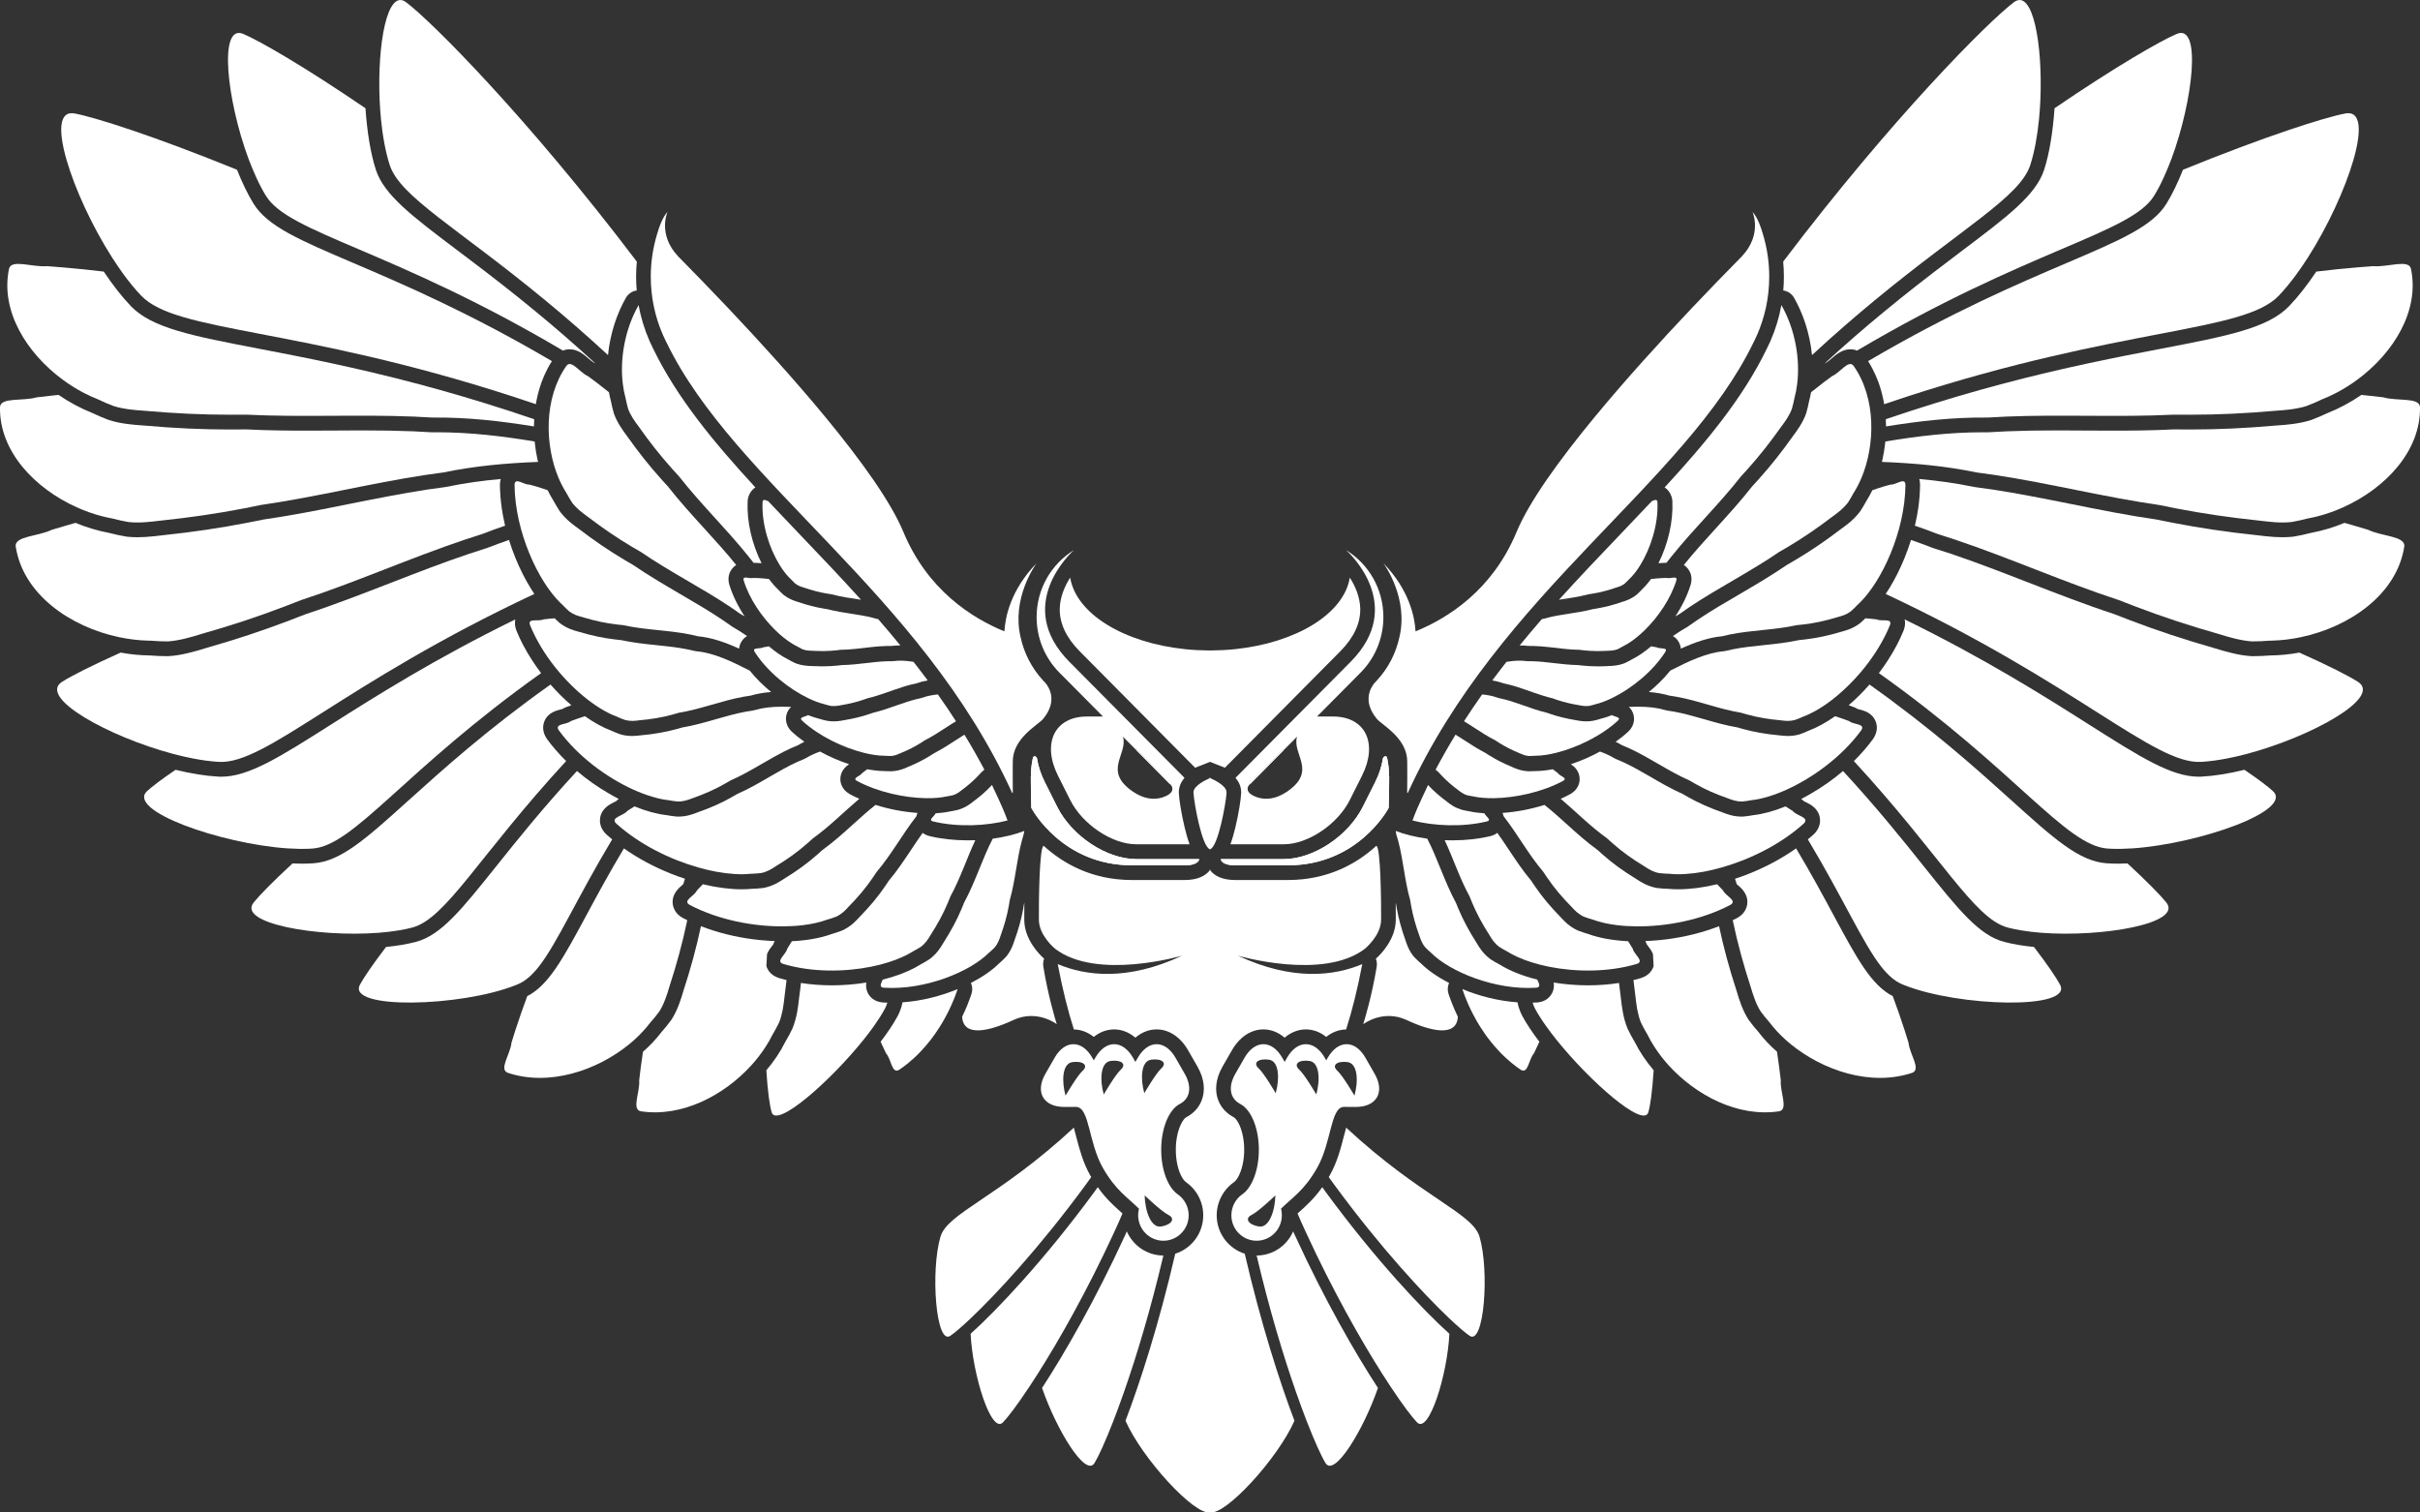 <svg width="48" height="30" viewBox="0 0 48 30" fill="none" xmlns="http://www.w3.org/2000/svg">
<rect x="0" y="0" width="48" height="30" fill="#333333" stroke="none"/>
<g clip-path="url(#clip0_311_14536)">
<path d="M45.774 5.112C45.701 5.226 45.627 5.334 45.552 5.437C45.435 5.597 45.316 5.742 45.198 5.866C44.492 6.602 42.112 6.475 37.825 7.866C37.676 7.915 37.526 7.965 37.372 8.017C37.367 7.991 37.363 7.966 37.358 7.941C37.334 7.818 37.3 7.696 37.257 7.577C37.223 7.486 37.184 7.397 37.138 7.31C37.112 7.26 37.084 7.211 37.053 7.163C38.702 6.194 40.025 5.629 41 5.213C42.056 4.762 42.693 4.49 42.971 4.04C43.087 3.852 43.198 3.62 43.299 3.367C44.932 2.703 46.1 2.33 46.518 2.251C47.15 2.129 46.565 3.876 45.774 5.112V5.112Z" fill="white"/>
<path d="M40.494 18.502C40.352 18.491 40.214 18.475 40.085 18.453C39.993 18.438 39.906 18.42 39.824 18.398C39.152 18.223 38.498 16.968 36.771 15.096C36.807 15.061 36.842 15.025 36.876 14.988C36.944 14.916 37.008 14.843 37.067 14.768C37.095 14.732 37.123 14.697 37.149 14.661C37.151 14.659 37.152 14.657 37.153 14.655C37.254 14.509 37.23 14.38 37.206 14.317C37.141 14.139 36.971 14.095 36.881 14.072C36.869 14.069 36.853 14.065 36.842 14.062C36.823 14.049 36.803 14.038 36.781 14.03C36.744 14.015 36.706 14.001 36.668 13.988C36.814 13.863 36.952 13.725 37.081 13.578C38.337 14.469 39.222 15.267 39.896 15.875C40.733 16.63 41.239 17.086 41.784 17.123C41.855 17.128 41.931 17.131 42.01 17.131C42.069 17.131 42.132 17.129 42.198 17.126C42.59 17.488 42.853 17.757 42.969 17.902C43.298 18.314 41.708 18.594 40.494 18.502V18.502Z" fill="white"/>
<path d="M37.771 19.54C37.753 19.533 37.736 19.526 37.72 19.519C37.574 19.456 37.443 19.338 37.309 19.168H37.309C36.944 18.699 36.568 17.835 35.858 16.649C35.895 16.619 35.932 16.588 35.967 16.556C35.969 16.555 35.97 16.553 35.972 16.552C35.986 16.538 35.999 16.525 36.01 16.511C36.104 16.399 36.106 16.287 36.097 16.226C36.069 16.034 35.906 15.953 35.817 15.91C35.803 15.903 35.784 15.893 35.772 15.886C35.759 15.872 35.744 15.858 35.727 15.847C35.791 15.814 35.854 15.78 35.917 15.743C36.144 15.613 36.359 15.46 36.556 15.293C37.235 16.029 37.747 16.669 38.161 17.187C38.842 18.038 39.253 18.552 39.751 18.682C39.941 18.732 40.145 18.763 40.343 18.783C40.61 19.132 40.785 19.39 40.86 19.53C41.131 20.033 38.85 19.972 37.771 19.54V19.54Z" fill="white"/>
<path d="M44.572 14.952C44.438 14.988 44.306 15.018 44.179 15.043C43.994 15.079 43.817 15.103 43.656 15.112C42.722 15.161 41.193 13.557 37.402 11.781C37.429 11.74 37.457 11.697 37.484 11.653C37.533 11.572 37.581 11.486 37.627 11.395C37.733 11.186 37.829 10.954 37.904 10.71C38.041 10.757 38.177 10.807 38.314 10.86C38.321 10.863 38.328 10.866 38.335 10.868C38.45 10.904 38.569 10.942 38.689 10.982C39.201 11.154 39.726 11.358 40.234 11.555C40.791 11.771 41.367 11.995 41.935 12.181C41.98 12.198 42.025 12.216 42.07 12.233C42.131 12.257 42.192 12.28 42.253 12.304C42.779 12.505 43.325 12.686 43.921 12.856C44.027 12.889 44.152 12.926 44.273 12.954C44.413 12.988 44.538 13.008 44.653 13.014C44.658 13.014 44.664 13.015 44.669 13.015H44.686C44.798 13.015 44.912 13.01 45.024 13.001C45.217 12.999 45.413 12.98 45.607 12.944C46.186 13.203 46.584 13.406 46.768 13.523C47.257 13.833 45.846 14.612 44.572 14.952Z" fill="white"/>
<path d="M42.303 16.827H42.303C42.152 16.837 42.008 16.84 41.876 16.835C41.851 16.834 41.827 16.832 41.803 16.831C40.972 16.774 39.983 15.281 37.267 13.351C37.272 13.344 37.278 13.337 37.283 13.33C37.342 13.252 37.398 13.171 37.45 13.09C37.573 12.901 37.676 12.705 37.755 12.512C37.756 12.509 37.757 12.508 37.758 12.505C37.791 12.419 37.791 12.344 37.779 12.286C39.384 13.072 40.549 13.81 41.429 14.368C42.449 15.015 43.065 15.406 43.613 15.406C43.632 15.406 43.652 15.405 43.671 15.404C43.921 15.391 44.21 15.344 44.518 15.269C44.788 15.453 44.978 15.596 45.079 15.688C45.507 16.074 43.629 16.735 42.303 16.827V16.827Z" fill="white"/>
<path d="M32.8 21.229C32.773 21.648 32.732 21.935 32.694 22.063C32.598 22.381 31.539 21.456 30.869 20.62C30.796 20.529 30.728 20.439 30.666 20.352C30.58 20.232 30.507 20.117 30.45 20.012C30.445 20.003 30.44 19.993 30.436 19.983C30.431 19.974 30.427 19.964 30.423 19.954C30.418 19.944 30.414 19.933 30.411 19.923C30.409 19.916 30.406 19.91 30.405 19.904C30.403 19.898 30.401 19.893 30.4 19.887C30.43 19.887 30.46 19.885 30.49 19.884C30.492 19.883 30.495 19.883 30.497 19.883C30.665 19.868 30.744 19.77 30.777 19.712C30.823 19.634 30.828 19.556 30.817 19.489C31.041 19.525 31.27 19.544 31.5 19.544C31.711 19.544 31.916 19.528 32.113 19.497C32.113 19.504 32.114 19.511 32.115 19.518C32.12 19.558 32.125 19.599 32.13 19.64C32.136 19.688 32.142 19.736 32.148 19.784C32.158 19.873 32.17 19.977 32.189 20.077C32.211 20.196 32.24 20.299 32.279 20.393C32.281 20.398 32.283 20.403 32.285 20.409C32.328 20.498 32.376 20.587 32.427 20.673C32.521 20.86 32.647 21.049 32.8 21.229V21.229Z" fill="white"/>
<path d="M35.291 22.042C34.471 22.167 33.637 21.724 33.097 21.131C32.994 21.016 32.9 20.896 32.821 20.773C32.769 20.694 32.722 20.613 32.682 20.531C32.633 20.449 32.588 20.366 32.547 20.282C32.516 20.206 32.493 20.119 32.474 20.023C32.459 19.939 32.448 19.848 32.437 19.749C32.423 19.646 32.41 19.543 32.399 19.44C32.449 19.428 32.499 19.414 32.548 19.4L32.555 19.397C32.721 19.344 32.779 19.227 32.799 19.162C32.796 19.084 32.791 19.005 32.786 18.924C32.759 18.857 32.718 18.803 32.689 18.766C32.681 18.755 32.669 18.741 32.663 18.731C32.656 18.709 32.646 18.688 32.635 18.668C32.634 18.667 32.633 18.666 32.633 18.666C32.678 18.664 32.724 18.662 32.769 18.659C32.865 18.653 32.962 18.643 33.058 18.631C33.42 18.585 33.775 18.496 34.097 18.371C34.185 18.788 34.299 19.209 34.446 19.658C34.47 19.742 34.501 19.84 34.537 19.934C34.58 20.045 34.627 20.14 34.681 20.224C34.684 20.229 34.687 20.234 34.691 20.238C34.748 20.317 34.811 20.394 34.877 20.468C34.984 20.609 35.109 20.741 35.247 20.862C35.262 20.963 35.276 21.064 35.289 21.165C35.301 21.252 35.312 21.34 35.322 21.428C35.301 21.655 35.478 22.005 35.291 22.042V22.042Z" fill="white"/>
<path d="M37.931 21.278C37.106 21.556 36.154 21.231 35.517 20.71C35.384 20.601 35.265 20.483 35.163 20.361C35.141 20.334 35.12 20.308 35.1 20.281C35.038 20.211 34.979 20.139 34.924 20.064C34.88 19.996 34.842 19.918 34.808 19.828C34.778 19.75 34.75 19.664 34.723 19.571C34.583 19.142 34.465 18.712 34.374 18.279C34.372 18.27 34.37 18.261 34.369 18.252C34.397 18.238 34.425 18.224 34.452 18.21C34.454 18.209 34.456 18.208 34.458 18.207C34.529 18.168 34.576 18.119 34.605 18.073C34.641 18.016 34.653 17.961 34.657 17.924C34.676 17.733 34.539 17.616 34.466 17.553C34.46 17.548 34.453 17.542 34.447 17.537C34.436 17.501 34.425 17.466 34.414 17.43C34.507 17.4 34.598 17.367 34.688 17.331C35.026 17.197 35.344 17.026 35.625 16.828C35.928 17.335 36.17 17.783 36.376 18.167C36.833 19.014 37.117 19.54 37.542 19.758C37.626 19.983 37.704 20.207 37.777 20.433C37.804 20.515 37.83 20.598 37.855 20.681C37.874 20.903 38.109 21.209 37.931 21.278V21.278Z" fill="white"/>
<path d="M46.757 7.531C46.625 7.628 46.488 7.714 46.347 7.788C46.249 7.839 46.15 7.885 46.05 7.924C45.952 7.972 45.851 8.015 45.749 8.053C45.657 8.083 45.553 8.104 45.435 8.12C45.334 8.133 45.223 8.142 45.102 8.15C44.546 8.199 43.994 8.226 43.442 8.226C43.332 8.226 43.221 8.225 43.109 8.225C42.022 8.279 40.885 8.218 39.792 8.263C39.67 8.268 39.55 8.274 39.43 8.282C38.736 8.274 38.069 8.351 37.409 8.458C37.408 8.411 37.407 8.363 37.404 8.315C37.569 8.259 37.731 8.205 37.891 8.153C38.531 7.945 39.129 7.77 39.685 7.622C40.958 7.283 42.012 7.081 42.858 6.918C44.184 6.663 44.985 6.51 45.407 6.069C45.583 5.886 45.764 5.653 45.943 5.387C46.212 5.354 46.48 5.327 46.75 5.304C46.856 5.294 46.963 5.286 47.07 5.279C47.348 5.305 47.771 5.136 47.82 5.327C47.998 6.165 47.472 7.003 46.757 7.531V7.531Z" fill="white"/>
<path d="M48 8.072C48.017 8.951 47.308 9.688 46.479 10.061C46.32 10.133 46.156 10.192 45.992 10.235C45.919 10.254 45.846 10.271 45.774 10.284C45.668 10.312 45.561 10.335 45.454 10.354C45.358 10.365 45.251 10.366 45.133 10.359C45.031 10.352 44.92 10.34 44.8 10.325C44.245 10.267 43.698 10.188 43.156 10.083C43.048 10.061 42.94 10.039 42.829 10.017C41.752 9.863 40.646 9.585 39.565 9.421C39.445 9.403 39.325 9.386 39.206 9.371C38.573 9.24 37.95 9.186 37.328 9.162C37.333 9.142 37.337 9.122 37.341 9.101C37.362 9.007 37.378 8.909 37.389 8.81C37.391 8.792 37.393 8.775 37.395 8.757C38.035 8.651 38.669 8.574 39.332 8.574C39.363 8.574 39.395 8.574 39.426 8.575H39.43C39.436 8.575 39.442 8.575 39.449 8.574C39.562 8.567 39.682 8.56 39.804 8.555C40.098 8.543 40.416 8.537 40.834 8.537C41.016 8.537 41.199 8.539 41.381 8.54C41.564 8.54 41.748 8.542 41.931 8.542C42.257 8.542 42.686 8.539 43.116 8.517C43.162 8.518 43.208 8.518 43.254 8.518C43.316 8.518 43.379 8.519 43.442 8.519H43.452C43.989 8.519 44.536 8.494 45.124 8.442C45.274 8.432 45.378 8.423 45.473 8.41C45.611 8.392 45.73 8.366 45.836 8.332C45.842 8.331 45.846 8.329 45.851 8.327C45.957 8.287 46.063 8.242 46.166 8.193C46.398 8.101 46.625 7.979 46.838 7.833C46.877 7.837 46.915 7.841 46.953 7.845C47.059 7.856 47.165 7.868 47.272 7.881C47.539 7.961 47.987 7.875 48 8.072Z" fill="white"/>
<path d="M47.689 10.836C47.545 11.787 46.606 12.434 45.638 12.638C45.445 12.679 45.251 12.702 45.061 12.707C45.044 12.707 45.027 12.708 45.011 12.708C44.897 12.718 44.783 12.722 44.67 12.722C44.569 12.716 44.459 12.697 44.339 12.669C44.235 12.644 44.124 12.612 44.003 12.574C43.443 12.415 42.894 12.236 42.356 12.03C42.248 11.989 42.14 11.946 42.031 11.904C40.95 11.552 39.863 11.067 38.78 10.704C38.66 10.664 38.539 10.625 38.42 10.587C38.274 10.53 38.128 10.476 37.981 10.427C37.987 10.405 37.992 10.383 37.996 10.361C38.017 10.265 38.035 10.17 38.049 10.072C38.07 9.923 38.082 9.773 38.084 9.622V9.615C38.084 9.573 38.078 9.535 38.068 9.501C38.426 9.533 38.784 9.582 39.147 9.657C39.155 9.659 39.162 9.66 39.169 9.661C39.282 9.676 39.401 9.692 39.522 9.71C40.033 9.788 40.562 9.894 41.073 9.996C41.634 10.109 42.214 10.225 42.781 10.306C42.826 10.315 42.871 10.324 42.916 10.333C42.978 10.346 43.039 10.358 43.101 10.37C43.631 10.473 44.176 10.554 44.767 10.616C44.873 10.629 44.996 10.644 45.115 10.651C45.17 10.654 45.223 10.656 45.273 10.656C45.349 10.656 45.42 10.652 45.487 10.645C45.492 10.644 45.497 10.643 45.502 10.642C45.614 10.623 45.727 10.599 45.836 10.57C46.06 10.528 46.285 10.461 46.502 10.371C46.553 10.386 46.603 10.4 46.653 10.414C46.76 10.445 46.867 10.476 46.974 10.509C47.236 10.639 47.71 10.632 47.689 10.836V10.836Z" fill="white"/>
<path d="M30.533 20.663C30.523 20.686 30.512 20.709 30.501 20.733C30.476 20.788 30.45 20.843 30.423 20.897C30.32 21.011 30.312 21.311 30.163 21.218C30.143 21.204 30.123 21.19 30.103 21.176C30.092 21.168 30.08 21.159 30.069 21.151C30.059 21.143 30.048 21.135 30.038 21.127C30.028 21.119 30.018 21.111 30.007 21.103C29.996 21.094 29.984 21.084 29.973 21.075C29.966 21.07 29.959 21.064 29.952 21.057C29.933 21.041 29.913 21.024 29.894 21.007C29.877 20.991 29.859 20.975 29.842 20.959C29.824 20.942 29.806 20.924 29.788 20.907C29.77 20.889 29.753 20.871 29.735 20.852C29.7 20.816 29.667 20.778 29.634 20.74C29.608 20.71 29.583 20.68 29.559 20.648C29.547 20.633 29.535 20.618 29.523 20.602C29.509 20.583 29.494 20.564 29.48 20.545C29.472 20.534 29.464 20.522 29.456 20.511C29.422 20.462 29.388 20.412 29.357 20.362C29.347 20.346 29.337 20.329 29.327 20.313C29.317 20.297 29.307 20.28 29.297 20.263C29.287 20.246 29.278 20.229 29.268 20.212C29.247 20.175 29.227 20.137 29.208 20.099C29.197 20.079 29.187 20.058 29.177 20.038C29.159 20 29.141 19.962 29.124 19.924C29.119 19.913 29.114 19.902 29.11 19.89C29.1 19.869 29.091 19.848 29.083 19.826C29.076 19.811 29.071 19.797 29.065 19.782C29.058 19.763 29.051 19.745 29.044 19.726C29.036 19.706 29.029 19.685 29.022 19.665C29.017 19.649 29.011 19.634 29.006 19.619C29.333 19.754 29.712 19.854 30.099 19.881C30.1 19.886 30.101 19.89 30.102 19.895C30.103 19.904 30.105 19.913 30.108 19.922C30.112 19.941 30.117 19.961 30.123 19.98C30.132 20.01 30.143 20.039 30.155 20.067C30.161 20.082 30.167 20.096 30.174 20.11C30.176 20.115 30.178 20.12 30.181 20.124C30.186 20.134 30.19 20.143 30.195 20.153C30.282 20.314 30.4 20.488 30.533 20.663V20.663Z" fill="white"/>
<path d="M40.47 1.986C40.464 2.111 40.456 2.236 40.444 2.358C40.411 2.694 40.354 3.013 40.27 3.273C40.067 3.902 38.934 4.513 37.183 5.958C36.799 6.275 36.385 6.632 35.945 7.039C35.943 7.04 35.942 7.041 35.94 7.042C35.93 6.937 35.914 6.832 35.892 6.728C35.849 6.522 35.784 6.321 35.7 6.134C35.665 6.055 35.626 5.978 35.584 5.905C35.576 5.892 35.568 5.879 35.558 5.867C35.512 5.809 35.444 5.771 35.371 5.761C35.379 5.67 35.383 5.579 35.383 5.487C35.383 5.387 35.378 5.288 35.369 5.189C37.536 2.329 39.443 0.422 39.944 0.045C40.321 -0.239 40.518 0.881 40.47 1.986V1.986Z" fill="white"/>
<path d="M43.073 3.144C43.023 3.276 42.971 3.404 42.915 3.524C42.855 3.656 42.791 3.778 42.724 3.886C42.264 4.631 40.221 4.95 36.834 6.954C36.792 6.937 36.747 6.928 36.702 6.928C36.541 6.928 36.421 7.03 36.325 7.113C36.296 7.138 36.246 7.181 36.227 7.19C36.214 7.196 36.202 7.202 36.19 7.21C36.601 6.832 36.988 6.498 37.349 6.2C37.831 5.802 38.266 5.466 38.649 5.177C38.739 5.108 38.827 5.042 38.911 4.978C39.829 4.286 40.383 3.868 40.546 3.364C40.651 3.039 40.72 2.603 40.751 2.147C41.963 1.321 42.847 0.812 43.174 0.673C43.671 0.461 43.501 1.986 43.073 3.144V3.144Z" fill="white"/>
<path d="M28.916 20.166C28.896 20.578 28.376 20.454 27.902 20.233C27.428 20.012 27.039 20.315 27.039 20.315C27.062 20.244 27.21 19.759 27.306 19.178C27.315 19.122 27.31 19.067 27.29 19.016C27.395 18.922 27.681 18.629 27.685 18.248C27.685 18.178 27.685 18.053 27.684 17.903C27.685 17.908 27.686 17.912 27.687 17.917C27.689 17.93 27.692 17.943 27.694 17.956C27.697 17.977 27.701 18 27.705 18.02C27.741 18.223 27.798 18.43 27.878 18.653C27.893 18.7 27.911 18.749 27.933 18.798C27.963 18.864 28 18.923 28.044 18.976C28.049 18.982 28.055 18.988 28.061 18.994C28.102 19.036 28.145 19.076 28.188 19.113C28.321 19.245 28.512 19.378 28.742 19.497C28.712 19.564 28.707 19.641 28.731 19.713L28.746 19.757C28.747 19.759 28.751 19.772 28.751 19.772C28.758 19.791 28.765 19.81 28.772 19.828C28.779 19.848 28.786 19.867 28.794 19.886C28.8 19.904 28.807 19.921 28.815 19.939C28.824 19.961 28.833 19.984 28.842 20.004C28.848 20.017 28.853 20.031 28.859 20.044C28.878 20.088 28.897 20.128 28.916 20.166V20.166Z" fill="white"/>
<path d="M28.016 16.274C28.422 16.38 28.995 16.413 29.492 16.293C29.599 16.265 29.468 16.194 29.443 16.132C29.337 16.125 29.24 16.113 29.153 16.094C29.102 16.086 29.054 16.076 29.008 16.065C29.001 16.064 28.993 16.062 28.986 16.059C28.925 16.04 28.865 16.014 28.81 15.98C28.768 15.954 28.733 15.927 28.705 15.905C28.56 15.798 28.437 15.691 28.331 15.578C28.328 15.575 28.326 15.572 28.323 15.569C28.323 15.591 28.133 15.95 28.016 16.274V16.274Z" fill="white"/>
<path d="M28.87 14.572C28.733 14.797 28.6 15.029 28.475 15.266C28.495 15.285 28.516 15.303 28.538 15.322C28.557 15.343 28.576 15.364 28.595 15.384C28.692 15.487 28.804 15.584 28.929 15.676C28.955 15.696 28.979 15.715 29.005 15.73C29.034 15.748 29.065 15.763 29.097 15.773C29.119 15.778 29.14 15.782 29.162 15.786H29.162C29.182 15.79 29.202 15.794 29.223 15.797C29.335 15.822 29.475 15.834 29.632 15.832C30.049 15.825 30.582 15.716 31.005 15.488C31.104 15.431 30.934 15.394 30.901 15.335C30.878 15.318 30.854 15.3 30.831 15.282C30.82 15.274 30.809 15.266 30.798 15.258H30.797C30.68 15.28 30.57 15.292 30.473 15.294C30.427 15.296 30.384 15.298 30.341 15.298H30.324C30.317 15.298 30.309 15.298 30.302 15.297C30.238 15.293 30.172 15.28 30.108 15.259C30.06 15.244 30.019 15.226 29.986 15.21C29.814 15.139 29.665 15.063 29.531 14.978C29.516 14.968 29.5 14.958 29.485 14.948L29.471 14.939C29.321 14.862 29.188 14.776 29.059 14.692C28.995 14.651 28.933 14.61 28.87 14.572Z" fill="white"/>
<path d="M29.038 14.306C29.18 14.391 29.313 14.484 29.454 14.57C29.454 14.57 29.454 14.57 29.455 14.57C29.52 14.611 29.588 14.649 29.658 14.684C29.683 14.7 29.706 14.716 29.732 14.732C29.854 14.81 29.99 14.878 30.138 14.939C30.169 14.953 30.198 14.965 30.226 14.975C30.26 14.986 30.294 14.993 30.328 14.995C30.343 14.995 30.358 14.995 30.374 14.994C30.401 14.994 30.429 14.993 30.457 14.99C30.576 14.99 30.721 14.969 30.877 14.929C31.275 14.828 31.753 14.604 32.092 14.293C32.162 14.226 32.036 14.219 31.971 14.185C31.894 14.216 31.821 14.239 31.752 14.256C31.704 14.271 31.656 14.284 31.61 14.294C31.602 14.295 31.595 14.297 31.587 14.298C31.547 14.305 31.505 14.308 31.463 14.308C31.439 14.308 31.414 14.307 31.39 14.305C31.34 14.3 31.294 14.292 31.258 14.285C31.071 14.254 30.905 14.214 30.751 14.161C30.733 14.156 30.716 14.149 30.698 14.143L30.681 14.137C30.514 14.097 30.361 14.043 30.212 13.99C30.081 13.945 29.957 13.901 29.832 13.87C29.805 13.863 29.777 13.856 29.749 13.851C29.731 13.847 29.713 13.842 29.695 13.836C29.608 13.804 29.507 13.785 29.398 13.774C29.274 13.948 29.154 14.126 29.038 14.306V14.306Z" fill="white"/>
<path d="M29.6 13.496C29.678 13.51 29.754 13.529 29.826 13.555C29.859 13.562 29.893 13.57 29.926 13.578C30.159 13.636 30.375 13.728 30.603 13.798C30.603 13.798 30.604 13.798 30.604 13.798C30.665 13.818 30.726 13.835 30.789 13.849C30.818 13.859 30.846 13.87 30.874 13.879C31.015 13.927 31.167 13.963 31.327 13.989C31.36 13.995 31.392 14.001 31.423 14.003C31.45 14.005 31.477 14.005 31.503 14.003H31.503C31.511 14.002 31.519 14.001 31.527 14C31.567 13.992 31.608 13.98 31.65 13.967C31.748 13.944 31.859 13.902 31.976 13.845C32.348 13.665 32.78 13.326 33.033 12.927C33.088 12.835 32.92 12.876 32.858 12.839C32.828 12.833 32.798 12.828 32.767 12.823C32.761 12.822 32.755 12.821 32.749 12.82C32.621 12.929 32.493 13.017 32.374 13.076C32.332 13.101 32.289 13.123 32.247 13.143C32.24 13.146 32.234 13.15 32.227 13.153C32.168 13.176 32.104 13.193 32.036 13.201C31.987 13.208 31.94 13.21 31.903 13.211C31.832 13.215 31.763 13.217 31.696 13.217C31.585 13.217 31.478 13.211 31.378 13.201C31.359 13.198 31.34 13.196 31.321 13.194L31.303 13.192C31.13 13.189 30.967 13.169 30.808 13.151C30.668 13.135 30.536 13.119 30.406 13.116C30.389 13.115 30.372 13.115 30.354 13.115C30.343 13.115 30.316 13.115 30.313 13.115C30.297 13.115 30.28 13.114 30.264 13.112C30.226 13.107 30.186 13.104 30.143 13.104C30.061 13.104 29.973 13.113 29.881 13.127C29.786 13.249 29.692 13.371 29.6 13.495V13.496Z" fill="white"/>
<path d="M30.142 12.802C30.2 12.802 30.257 12.805 30.314 12.812C30.348 12.812 30.383 12.812 30.417 12.813C30.521 12.815 30.626 12.825 30.729 12.836C30.928 12.858 31.126 12.887 31.329 12.889C31.359 12.893 31.389 12.896 31.419 12.9C31.569 12.916 31.726 12.918 31.888 12.908C31.923 12.907 31.955 12.906 31.985 12.902C32.021 12.897 32.054 12.889 32.086 12.877C32.122 12.859 32.159 12.839 32.197 12.817C32.224 12.804 32.252 12.788 32.28 12.771C32.391 12.705 32.51 12.61 32.626 12.496C32.887 12.239 33.136 11.882 33.251 11.51C33.279 11.409 33.126 11.485 33.057 11.463C33.026 11.463 32.995 11.465 32.964 11.466C32.892 11.47 32.82 11.476 32.747 11.485C32.69 11.563 32.631 11.631 32.572 11.687C32.54 11.722 32.507 11.755 32.474 11.785C32.468 11.79 32.462 11.795 32.457 11.8C32.408 11.838 32.353 11.871 32.292 11.897C32.247 11.916 32.203 11.931 32.168 11.941C31.991 12.002 31.825 12.044 31.663 12.071C31.646 12.074 31.59 12.083 31.59 12.083C31.424 12.126 31.261 12.151 31.104 12.175C30.965 12.197 30.833 12.217 30.708 12.249C30.681 12.255 30.653 12.263 30.626 12.271C30.612 12.275 30.597 12.279 30.581 12.281C30.433 12.451 30.287 12.625 30.142 12.802V12.802Z" fill="white"/>
<path d="M30.922 11.896C31.012 11.882 31.102 11.868 31.192 11.854C31.299 11.836 31.406 11.815 31.511 11.787C31.541 11.782 31.571 11.778 31.6 11.773C31.749 11.749 31.899 11.708 32.051 11.656C32.083 11.646 32.114 11.637 32.142 11.625C32.174 11.611 32.202 11.594 32.228 11.574C32.229 11.573 32.23 11.573 32.23 11.572C32.258 11.546 32.286 11.518 32.314 11.488C32.39 11.418 32.466 11.321 32.537 11.205C32.737 10.879 32.895 10.405 32.875 9.96C32.87 9.893 32.819 9.917 32.763 9.941C32.557 10.16 32.347 10.381 32.134 10.603C31.739 11.016 31.329 11.445 30.922 11.896V11.896Z" fill="white"/>
<path d="M27.683 16.48C27.687 16.503 27.692 16.527 27.695 16.55C27.709 16.593 27.721 16.636 27.733 16.679C27.836 17.066 27.86 17.466 27.97 17.852C27.977 17.891 27.983 17.93 27.99 17.969C28.025 18.164 28.08 18.36 28.152 18.557C28.166 18.6 28.18 18.64 28.197 18.675C28.216 18.717 28.239 18.755 28.267 18.788C28.303 18.825 28.342 18.862 28.384 18.898C28.755 19.271 29.651 19.645 30.471 19.591C30.569 19.583 30.526 19.507 30.491 19.43C30.202 19.358 29.944 19.256 29.745 19.132C29.682 19.099 29.623 19.064 29.567 19.028C29.562 19.024 29.556 19.02 29.551 19.016C29.489 18.969 29.435 18.915 29.384 18.849C29.345 18.797 29.313 18.745 29.286 18.699C29.137 18.467 29.02 18.247 28.927 18.026C28.916 18.001 28.906 17.975 28.896 17.95C28.89 17.936 28.884 17.923 28.879 17.909C28.757 17.684 28.663 17.451 28.571 17.227C28.487 17.019 28.407 16.824 28.31 16.637C28.309 16.636 28.309 16.636 28.309 16.635C28.075 16.603 27.858 16.55 27.683 16.481L27.683 16.48Z" fill="white"/>
<path d="M28.655 16.665C28.827 17.033 28.952 17.421 29.148 17.779C29.165 17.823 29.183 17.866 29.201 17.909C29.29 18.123 29.405 18.333 29.539 18.541C29.566 18.587 29.591 18.628 29.62 18.665C29.653 18.708 29.689 18.745 29.729 18.776C29.78 18.809 29.834 18.84 29.892 18.871C30.02 18.952 30.185 19.025 30.373 19.085C30.482 19.12 30.6 19.15 30.724 19.175C31.255 19.281 31.897 19.288 32.466 19.119C32.625 19.067 32.408 18.931 32.386 18.819C32.362 18.778 32.337 18.738 32.312 18.699C32.306 18.689 32.299 18.679 32.292 18.669C31.991 18.654 31.723 18.606 31.506 18.527C31.436 18.507 31.367 18.484 31.303 18.459C31.297 18.457 31.291 18.454 31.284 18.451C31.213 18.417 31.146 18.374 31.081 18.318C31.031 18.274 30.987 18.228 30.951 18.188C30.751 17.984 30.586 17.786 30.446 17.581C30.43 17.558 30.415 17.534 30.399 17.511C30.39 17.498 30.382 17.485 30.374 17.473C30.203 17.27 30.06 17.053 29.921 16.845C29.846 16.733 29.774 16.624 29.699 16.52C29.665 16.546 29.622 16.568 29.567 16.583C29.565 16.583 29.563 16.583 29.562 16.584C29.329 16.64 29.076 16.668 28.809 16.668C28.758 16.668 28.706 16.667 28.656 16.665H28.655Z" fill="white"/>
<path d="M29.801 16.124C29.81 16.144 29.818 16.165 29.823 16.189C29.823 16.189 29.823 16.189 29.823 16.189C30.101 16.547 30.316 16.945 30.61 17.292C30.638 17.332 30.664 17.372 30.691 17.412C30.826 17.611 30.986 17.8 31.166 17.982C31.202 18.022 31.238 18.059 31.274 18.091C31.317 18.127 31.361 18.157 31.41 18.18C31.468 18.203 31.531 18.224 31.597 18.242C31.73 18.291 31.89 18.328 32.07 18.35C32.19 18.365 32.319 18.373 32.454 18.374C33.041 18.38 33.74 18.253 34.318 17.95C34.474 17.864 34.221 17.772 34.177 17.662C34.144 17.627 34.11 17.591 34.076 17.557C34.07 17.551 34.065 17.544 34.059 17.539C33.777 17.607 33.514 17.639 33.292 17.639H33.292C33.222 17.639 33.155 17.636 33.092 17.63C33.015 17.628 32.941 17.622 32.871 17.614C32.864 17.613 32.857 17.612 32.851 17.611C32.77 17.595 32.694 17.569 32.615 17.53C32.553 17.499 32.496 17.462 32.452 17.433C32.2 17.28 31.984 17.123 31.793 16.954C31.771 16.934 31.749 16.914 31.727 16.895C31.715 16.884 31.704 16.874 31.692 16.863C31.47 16.703 31.27 16.523 31.077 16.348C30.927 16.213 30.784 16.083 30.634 15.965C30.367 16.05 30.08 16.105 29.801 16.124L29.801 16.124Z" fill="white"/>
<path d="M30.956 15.844C31.264 16.104 31.546 16.393 31.876 16.629C31.914 16.662 31.95 16.696 31.988 16.729C32.174 16.895 32.383 17.043 32.61 17.18C32.657 17.212 32.701 17.239 32.747 17.262C32.798 17.288 32.851 17.307 32.905 17.317C32.97 17.325 33.038 17.329 33.11 17.331C33.301 17.352 33.537 17.337 33.796 17.29C33.909 17.269 34.026 17.241 34.146 17.207C34.702 17.05 35.308 16.756 35.774 16.338C35.908 16.211 35.631 16.184 35.558 16.085C35.516 16.057 35.473 16.031 35.43 16.004C35.425 16.001 35.42 15.998 35.415 15.995C35.186 16.088 34.969 16.147 34.78 16.168C34.712 16.181 34.645 16.19 34.58 16.196C34.573 16.197 34.566 16.197 34.559 16.197H34.543C34.473 16.197 34.401 16.188 34.329 16.169C34.267 16.153 34.211 16.132 34.163 16.113C33.91 16.025 33.688 15.926 33.485 15.811C33.462 15.798 33.439 15.784 33.416 15.771C33.404 15.764 33.392 15.757 33.38 15.75C33.152 15.65 32.942 15.528 32.738 15.409C32.551 15.301 32.375 15.199 32.189 15.114C32.146 15.095 32.103 15.076 32.062 15.06C32.047 15.054 32.033 15.047 32.019 15.039C31.932 14.987 31.836 14.943 31.735 14.907C31.553 15.007 31.357 15.093 31.158 15.158C31.226 15.204 31.334 15.296 31.332 15.459C31.331 15.515 31.311 15.657 31.149 15.749C31.148 15.75 31.146 15.751 31.144 15.752C31.084 15.785 31.021 15.816 30.955 15.844H30.956Z" fill="white"/>
<path d="M32.045 14.713C32.089 14.734 32.131 14.757 32.171 14.781C32.209 14.796 32.246 14.812 32.284 14.829H32.284C32.293 14.832 32.303 14.836 32.312 14.841C32.727 15.03 33.095 15.3 33.514 15.482C33.553 15.505 33.592 15.528 33.631 15.55C33.827 15.662 34.039 15.754 34.267 15.833C34.314 15.851 34.359 15.868 34.403 15.879C34.454 15.893 34.504 15.899 34.554 15.898C34.614 15.893 34.675 15.884 34.738 15.872C34.839 15.861 34.951 15.838 35.07 15.801H35.07C35.187 15.767 35.311 15.719 35.438 15.662C35.958 15.426 36.532 15.011 36.916 14.487C37.011 14.349 36.76 14.377 36.678 14.303C36.635 14.287 36.592 14.271 36.549 14.256C36.499 14.238 36.449 14.222 36.399 14.206C36.219 14.332 36.043 14.429 35.884 14.489C35.823 14.517 35.762 14.542 35.702 14.563C35.696 14.565 35.689 14.567 35.683 14.569C35.613 14.588 35.539 14.598 35.462 14.598H35.457C35.395 14.597 35.335 14.591 35.288 14.585C35.03 14.562 34.799 14.521 34.581 14.462C34.557 14.455 34.533 14.448 34.508 14.441C34.496 14.437 34.483 14.434 34.47 14.43C34.232 14.39 34.007 14.325 33.789 14.262C33.589 14.205 33.4 14.151 33.207 14.116C33.163 14.107 33.119 14.1 33.076 14.095C33.06 14.093 33.045 14.09 33.03 14.085C32.878 14.039 32.699 14.017 32.483 14.017C32.425 14.017 32.366 14.019 32.307 14.021C32.35 14.06 32.386 14.113 32.403 14.187C32.415 14.242 32.43 14.383 32.298 14.51C32.297 14.511 32.295 14.513 32.293 14.514C32.219 14.583 32.136 14.649 32.047 14.713H32.045Z" fill="white"/>
<path d="M32.703 13.726C32.845 13.737 32.982 13.759 33.113 13.798C33.123 13.799 33.132 13.801 33.141 13.802H33.142C33.181 13.807 33.22 13.814 33.259 13.821C33.692 13.9 34.099 14.066 34.533 14.137C34.576 14.149 34.617 14.162 34.659 14.173C34.868 14.231 35.089 14.267 35.319 14.287C35.368 14.294 35.414 14.299 35.458 14.299C35.509 14.299 35.557 14.293 35.604 14.28C35.658 14.261 35.714 14.239 35.77 14.212C35.847 14.184 35.928 14.146 36.013 14.098C36.12 14.039 36.231 13.963 36.343 13.877H36.343C36.785 13.533 37.243 12.997 37.486 12.401C37.544 12.249 37.316 12.335 37.221 12.285C37.177 12.28 37.133 12.275 37.089 12.271C37.059 12.269 37.028 12.266 36.998 12.264C36.967 12.296 36.935 12.325 36.903 12.353C36.898 12.357 36.892 12.362 36.887 12.366C36.827 12.411 36.759 12.449 36.685 12.479C36.627 12.501 36.569 12.518 36.52 12.531C36.266 12.607 36.032 12.657 35.803 12.683C35.777 12.686 35.751 12.689 35.725 12.692C35.711 12.693 35.697 12.694 35.684 12.696C35.443 12.748 35.205 12.773 34.974 12.797C34.761 12.819 34.562 12.84 34.365 12.88C34.319 12.889 34.275 12.899 34.232 12.91C34.217 12.914 34.201 12.917 34.185 12.918C33.848 12.948 33.498 13.113 33.13 13.301C33.001 13.461 32.854 13.604 32.703 13.727L32.703 13.726Z" fill="white"/>
<path d="M33.181 12.615C33.228 12.643 33.273 12.684 33.306 12.749C33.324 12.786 33.336 12.826 33.339 12.866C33.612 12.742 33.884 12.645 34.159 12.62C34.208 12.607 34.257 12.597 34.306 12.586C34.747 12.496 35.197 12.498 35.637 12.4C35.682 12.395 35.726 12.391 35.77 12.386C35.98 12.362 36.193 12.316 36.409 12.252H36.409C36.42 12.249 36.43 12.246 36.441 12.242C36.49 12.229 36.536 12.216 36.577 12.2C36.626 12.181 36.669 12.157 36.709 12.127C36.754 12.088 36.798 12.045 36.842 11.998C36.856 11.985 36.871 11.972 36.886 11.957C37.322 11.531 37.784 10.55 37.794 9.62C37.792 9.453 37.606 9.622 37.498 9.612C37.454 9.623 37.411 9.635 37.368 9.648C37.291 9.671 37.215 9.696 37.138 9.723C37.102 9.796 37.063 9.866 37.022 9.932C36.983 10.003 36.941 10.073 36.898 10.14C36.894 10.145 36.891 10.15 36.886 10.155C36.835 10.223 36.773 10.287 36.698 10.353C36.636 10.405 36.569 10.454 36.512 10.495C36.208 10.728 35.916 10.926 35.619 11.102C35.585 11.122 35.551 11.142 35.516 11.163C35.493 11.176 35.47 11.19 35.446 11.203C35.144 11.41 34.823 11.598 34.513 11.78C34.231 11.944 33.941 12.113 33.675 12.292C33.612 12.334 33.551 12.376 33.494 12.417C33.488 12.421 33.482 12.425 33.476 12.43H33.475C33.473 12.431 33.471 12.432 33.469 12.434C33.37 12.491 33.275 12.551 33.181 12.616L33.181 12.615Z" fill="white"/>
<path d="M33.23 12.226C33.26 12.208 33.291 12.191 33.321 12.173C33.383 12.129 33.446 12.085 33.509 12.042C34.083 11.658 34.72 11.339 35.287 10.949C35.348 10.914 35.408 10.879 35.468 10.844C35.766 10.667 36.054 10.469 36.336 10.254C36.398 10.209 36.455 10.166 36.505 10.124C36.562 10.074 36.611 10.024 36.651 9.973C36.667 9.948 36.684 9.921 36.7 9.894C36.722 9.857 36.745 9.818 36.765 9.779C36.823 9.689 36.874 9.589 36.92 9.483C37.194 8.832 37.219 7.901 36.764 7.255C36.666 7.127 36.501 7.39 36.341 7.459C36.285 7.499 36.231 7.54 36.177 7.58C36.091 7.646 36.006 7.712 35.922 7.78C35.911 7.841 35.898 7.899 35.883 7.956C35.868 8.036 35.848 8.115 35.827 8.192C35.825 8.197 35.823 8.204 35.821 8.209C35.792 8.29 35.752 8.369 35.699 8.454C35.656 8.524 35.607 8.59 35.565 8.647C35.343 8.96 35.123 9.238 34.892 9.495C34.865 9.525 34.838 9.555 34.811 9.585C34.793 9.604 34.775 9.624 34.757 9.643C34.531 9.932 34.28 10.208 34.037 10.475C33.821 10.713 33.597 10.959 33.398 11.207C33.439 11.233 33.468 11.264 33.485 11.288C33.522 11.337 33.577 11.441 33.536 11.591C33.535 11.593 33.535 11.595 33.534 11.598C33.469 11.807 33.365 12.022 33.23 12.226V12.226Z" fill="white"/>
<path d="M32.896 11.171C32.913 11.17 32.93 11.169 32.947 11.168C32.948 11.168 32.951 11.167 32.952 11.167C32.984 11.166 33.017 11.164 33.049 11.163C33.051 11.163 33.053 11.163 33.054 11.163C33.089 11.118 33.123 11.074 33.159 11.03C33.592 10.49 34.105 9.994 34.531 9.45C34.578 9.398 34.625 9.347 34.672 9.295C34.904 9.036 35.12 8.761 35.325 8.47C35.371 8.409 35.413 8.351 35.448 8.295C35.488 8.231 35.52 8.169 35.542 8.108C35.543 8.104 35.544 8.1 35.545 8.096C35.565 8.029 35.58 7.959 35.594 7.888C35.617 7.804 35.635 7.714 35.646 7.62C35.708 7.13 35.61 6.535 35.333 6.051C35.29 6.296 35.217 6.534 35.116 6.765C35.097 6.807 35.077 6.848 35.057 6.89C35.057 6.892 35.045 6.915 35.042 6.921C34.575 7.886 33.843 8.773 33.017 9.668C33.104 9.724 33.162 9.822 33.171 9.939C33.171 9.942 33.171 9.944 33.171 9.946C33.189 10.343 33.087 10.787 32.895 11.171H32.896Z" fill="white"/>
<path d="M26.98 12.066C26.988 12.358 26.855 12.645 26.584 12.919L24.295 15.228L24 15.111L23.705 15.228L21.416 12.919C21.145 12.645 21.012 12.358 21.02 12.066C21.027 11.832 21.123 11.619 21.227 11.457C21.343 12.173 22.29 12.752 23.512 12.877C23.667 12.893 23.827 12.901 23.99 12.902H24.01C24.173 12.901 24.333 12.893 24.488 12.877C25.71 12.752 26.657 12.173 26.773 11.457C26.877 11.619 26.973 11.832 26.98 12.066V12.066Z" fill="white"/>
<path d="M24.327 15.722L24.325 15.765C24.325 15.757 24.326 15.749 24.327 15.742C24.312 15.948 24.164 16.773 24.01 16.84C24.009 16.841 24.008 16.841 24.007 16.842C24.005 16.843 24.003 16.843 24.001 16.844H24C23.997 16.843 23.995 16.843 23.993 16.842C23.992 16.841 23.991 16.841 23.99 16.84C23.837 16.773 23.688 15.948 23.674 15.742C23.674 15.742 23.674 15.742 23.674 15.741C23.673 15.738 23.673 15.734 23.673 15.731C23.674 15.741 23.674 15.752 23.676 15.765L23.673 15.722C23.672 15.719 23.672 15.717 23.672 15.715C23.672 15.585 23.918 15.469 23.99 15.437C23.991 15.437 23.992 15.436 23.993 15.435C23.996 15.434 23.998 15.433 24 15.433C24.002 15.433 24.005 15.434 24.007 15.435C24.008 15.436 24.009 15.436 24.01 15.437C24.082 15.468 24.328 15.585 24.328 15.715C24.328 15.717 24.328 15.719 24.327 15.722V15.722Z" fill="white"/>
<path d="M23.993 15.43C23.995 15.431 23.997 15.432 24.001 15.433C23.999 15.434 23.996 15.435 23.993 15.436C23.992 15.436 23.991 15.437 23.99 15.437V15.429C23.99 15.429 23.991 15.429 23.993 15.43V15.43Z" fill="white"/>
<path d="M23.993 16.842C23.995 16.843 23.998 16.844 24 16.844C23.998 16.845 23.995 16.845 23.993 16.845C23.992 16.846 23.991 16.846 23.99 16.846V16.841C23.99 16.841 23.992 16.842 23.993 16.842Z" fill="white"/>
<path d="M24.327 15.722C24.327 15.725 24.327 15.728 24.327 15.731C24.327 15.735 24.326 15.738 24.326 15.742C24.326 15.749 24.325 15.757 24.324 15.765L24.327 15.722V15.722Z" fill="white"/>
<path d="M25.456 14.867L24.78 15.536C24.785 15.541 24.79 15.546 24.796 15.552L25.465 14.876C25.462 14.873 25.46 14.87 25.456 14.867Z" fill="white"/>
<path opacity="0.55" d="M24.327 15.722C24.327 15.725 24.327 15.728 24.327 15.731C24.327 15.735 24.326 15.738 24.326 15.742C24.326 15.749 24.325 15.757 24.324 15.765L24.327 15.722V15.722Z" fill="white"/>
<path d="M24.327 15.722C24.327 15.725 24.327 15.728 24.327 15.731C24.327 15.735 24.326 15.738 24.326 15.742C24.326 15.749 24.325 15.757 24.324 15.765L24.327 15.722V15.722Z" fill="white"/>
<path d="M25.456 14.867L24.78 15.536C24.785 15.541 24.79 15.546 24.796 15.552L25.465 14.876C25.462 14.873 25.46 14.87 25.456 14.867Z" fill="white"/>
<path d="M26.44 14.212H26.123L26.997 13.331C27.271 13.05 27.439 12.665 27.439 12.24C27.439 11.678 27.144 11.186 26.701 10.913C26.751 10.957 27.899 12.007 26.79 13.126L24.506 15.428C24.569 15.503 24.614 15.593 24.618 15.699C24.618 15.704 24.618 15.71 24.618 15.715C24.618 15.72 24.618 15.725 24.618 15.73C24.614 15.858 24.564 16.16 24.504 16.407C24.476 16.522 24.445 16.64 24.405 16.746H25.464C25.942 16.746 26.53 16.352 26.772 15.87L27.015 15.386C27.339 14.74 27.08 14.212 26.44 14.212V14.212ZM25.533 15.699C25.307 15.854 25.111 15.866 24.953 15.82C24.952 15.82 24.951 15.82 24.951 15.819C24.945 15.817 24.94 15.816 24.935 15.814C24.682 15.726 24.747 15.608 24.772 15.574L24.796 15.551C24.79 15.546 24.785 15.541 24.78 15.536L25.456 14.867C25.46 14.87 25.462 14.873 25.465 14.875L25.726 14.613C25.624 14.963 26.131 15.287 25.533 15.699V15.699Z" fill="white"/>
<path d="M27.554 15.399C27.554 15.615 27.551 15.824 27.544 16.025C27.526 16.059 26.928 17.163 25.549 17.163H24.497C24.215 17.163 24.214 17.04 24.214 17.04H25.464C26.051 17.04 26.739 16.584 27.031 16.003L27.274 15.518C27.354 15.359 27.405 15.201 27.429 15.048C27.435 15.012 27.494 14.969 27.513 15.032C27.514 15.036 27.514 15.039 27.515 15.043C27.539 15.158 27.552 15.277 27.552 15.399H27.554V15.399Z" fill="white"/>
<path d="M27.554 15.399C27.554 15.615 27.551 15.824 27.544 16.025C27.526 16.059 26.928 17.163 25.549 17.163H24.497C24.215 17.163 24.214 17.04 24.214 17.04H25.464C26.051 17.04 26.739 16.584 27.031 16.003L27.274 15.518C27.354 15.359 27.405 15.201 27.429 15.048C27.435 15.012 27.494 14.969 27.513 15.032C27.514 15.036 27.514 15.039 27.515 15.043C27.539 15.158 27.552 15.277 27.552 15.399H27.554V15.399Z" fill="white"/>
<path d="M27.267 21.301L27.084 20.982C26.878 20.621 26.541 20.621 26.334 20.982L26.306 21.032L26.277 20.982C26.071 20.621 25.733 20.621 25.527 20.982L25.481 21.063L25.434 20.982C25.228 20.621 24.891 20.621 24.684 20.982L24.501 21.301C24.352 21.562 24.399 21.788 24.593 21.893C24.595 21.895 24.598 21.896 24.601 21.898L24.605 21.9C24.815 22.012 24.969 22.375 24.969 22.805C24.969 23.208 24.834 23.552 24.645 23.686C24.644 23.687 24.643 23.688 24.642 23.688C24.642 23.689 24.641 23.689 24.64 23.689C24.51 23.78 24.424 23.933 24.424 24.105C24.424 24.384 24.648 24.61 24.924 24.61C25.201 24.61 25.425 24.384 25.425 24.105C25.425 24.071 25.422 24.038 25.416 24.006C25.416 24.006 25.416 24.006 25.416 24.005L25.415 24C25.414 23.994 25.413 23.988 25.411 23.983C25.411 23.982 25.411 23.981 25.41 23.98V23.979C25.41 23.977 25.409 23.976 25.409 23.974H25.409C25.636 23.75 25.87 23.612 26.123 23.168C26.41 22.668 26.388 21.982 26.644 21.956C26.656 21.955 26.668 21.954 26.679 21.954C26.688 21.954 26.697 21.955 26.706 21.956H26.893C27.305 21.956 27.474 21.662 27.267 21.301H27.267ZM24.967 24.327C24.758 24.291 24.683 24.169 24.825 24.098C24.968 24.027 25.297 23.71 25.297 23.71C25.29 24.006 25.177 24.364 24.967 24.327ZM25.303 21.684C25.303 21.684 25.079 21.295 24.963 21.189C24.847 21.082 24.953 20.991 25.165 21.018C25.376 21.044 25.382 21.408 25.303 21.684ZM26.108 21.709C26.108 21.709 25.884 21.32 25.768 21.214C25.652 21.107 25.758 21.016 25.969 21.043C26.18 21.07 26.186 21.433 26.108 21.709V21.709ZM26.865 21.732C26.865 21.732 26.641 21.344 26.525 21.237C26.409 21.131 26.515 21.04 26.726 21.066C26.937 21.093 26.943 21.456 26.865 21.732V21.732Z" fill="white"/>
<path d="M27.331 27.53C27.046 28.359 26.469 29.306 26.292 29.021C26.216 28.898 26.081 28.608 25.914 28.178C25.85 28.011 25.78 27.822 25.707 27.614C25.461 26.912 25.18 25.987 24.925 24.903C25.248 24.903 25.527 24.706 25.649 24.425C25.663 24.454 25.676 24.483 25.689 24.512C26.277 25.79 26.88 26.839 27.331 27.53V27.53Z" fill="white"/>
<path d="M28.748 26.455C28.71 27.267 28.341 28.452 28.107 28.213C28.012 28.116 27.823 27.869 27.576 27.495C27.525 27.419 27.472 27.337 27.417 27.25C26.992 26.581 26.438 25.608 25.891 24.418C25.837 24.302 25.786 24.185 25.736 24.069C25.747 24.059 25.758 24.05 25.769 24.04C25.909 23.915 26.064 23.776 26.227 23.548C26.247 23.578 26.269 23.607 26.29 23.636C27.289 24.997 28.239 25.999 28.748 26.455Z" fill="white"/>
<path d="M29.15 26.496C29.108 26.468 29.048 26.421 28.972 26.355C28.907 26.299 28.831 26.229 28.743 26.147C28.236 25.665 27.38 24.746 26.468 23.503C26.43 23.451 26.392 23.399 26.355 23.347C26.362 23.337 26.368 23.326 26.374 23.315C26.521 23.059 26.595 22.772 26.654 22.541C26.668 22.487 26.684 22.424 26.701 22.367C28.19 23.749 29.206 24.057 29.346 24.53C29.546 25.211 29.437 26.69 29.15 26.496V26.496Z" fill="white"/>
<path d="M27.394 18.245C27.391 18.559 27.074 18.817 27.074 18.817C26.248 19.455 24.552 18.955 24.552 18.955C25.642 19.465 26.469 19.355 27.02 19.123C26.927 19.614 26.82 20.044 26.7 20.419C26.558 20.421 26.423 20.473 26.305 20.567C26.245 20.519 26.18 20.482 26.113 20.456C26.045 20.432 25.974 20.418 25.902 20.418C25.75 20.418 25.605 20.476 25.48 20.582C25.356 20.476 25.211 20.418 25.059 20.418C24.812 20.418 24.584 20.57 24.433 20.835L24.249 21.155C24.096 21.422 24.109 21.638 24.146 21.771C24.192 21.932 24.3 22.066 24.451 22.149C24.457 22.153 24.464 22.157 24.471 22.16C24.534 22.196 24.639 22.367 24.67 22.647C24.675 22.694 24.678 22.745 24.678 22.798V22.805C24.678 22.853 24.676 22.898 24.672 22.941C24.661 23.06 24.636 23.162 24.605 23.243C24.567 23.347 24.519 23.417 24.478 23.446C24.478 23.446 24.476 23.448 24.475 23.448C24.455 23.462 24.436 23.477 24.417 23.493C24.406 23.503 24.394 23.513 24.383 23.524C24.372 23.534 24.361 23.545 24.351 23.556C24.345 23.562 24.34 23.568 24.335 23.573C24.329 23.58 24.324 23.586 24.319 23.593C24.316 23.595 24.314 23.598 24.312 23.6C24.311 23.601 24.311 23.602 24.309 23.604C24.309 23.605 24.308 23.606 24.308 23.607C24.3 23.615 24.294 23.623 24.288 23.632C24.286 23.634 24.284 23.637 24.282 23.64C24.187 23.774 24.133 23.936 24.133 24.105C24.133 24.463 24.367 24.765 24.689 24.867C25.01 26.253 25.381 27.407 25.675 28.18C25.35 28.923 24.308 30.062 24 29.997C23.693 30.062 22.649 28.924 22.324 28.18C22.619 27.407 22.99 26.253 23.311 24.867C23.633 24.765 23.866 24.463 23.866 24.105C23.866 23.936 23.813 23.774 23.718 23.64C23.716 23.637 23.714 23.634 23.711 23.632C23.706 23.623 23.699 23.615 23.692 23.607C23.692 23.606 23.691 23.605 23.69 23.604C23.689 23.602 23.689 23.601 23.688 23.6C23.686 23.598 23.683 23.595 23.681 23.593C23.676 23.586 23.67 23.58 23.665 23.573C23.66 23.568 23.654 23.562 23.649 23.556C23.639 23.545 23.628 23.534 23.617 23.524C23.606 23.513 23.594 23.503 23.582 23.493C23.564 23.477 23.545 23.462 23.525 23.448C23.524 23.448 23.521 23.446 23.521 23.446C23.481 23.417 23.433 23.347 23.394 23.243C23.364 23.162 23.339 23.06 23.328 22.941C23.324 22.898 23.322 22.853 23.322 22.805V22.798C23.322 22.745 23.325 22.694 23.33 22.647C23.361 22.367 23.466 22.196 23.528 22.16C23.536 22.157 23.543 22.153 23.549 22.149C23.7 22.066 23.808 21.932 23.853 21.771C23.891 21.638 23.904 21.422 23.751 21.155L23.567 20.835C23.416 20.57 23.188 20.418 22.941 20.418C22.789 20.418 22.644 20.476 22.52 20.582C22.395 20.476 22.25 20.418 22.098 20.418C22.026 20.418 21.955 20.432 21.887 20.456C21.819 20.482 21.755 20.519 21.694 20.567C21.577 20.473 21.441 20.421 21.3 20.419C21.18 20.044 21.073 19.614 20.98 19.123C21.531 19.355 22.358 19.465 23.448 18.955C23.448 18.955 21.752 19.455 20.926 18.817C20.926 18.817 20.608 18.559 20.606 18.245C20.603 17.932 20.613 16.778 20.702 16.778C20.705 16.778 20.709 16.781 20.712 16.787H20.713C21.078 17.118 21.648 17.455 22.45 17.455H23.502C23.76 17.455 23.91 17.369 23.992 17.268C23.995 17.264 23.997 17.261 24 17.257C24.002 17.261 24.005 17.264 24.008 17.268C24.089 17.369 24.239 17.455 24.497 17.455H25.549C26.352 17.455 26.922 17.118 27.287 16.787H27.288C27.291 16.781 27.295 16.778 27.298 16.778C27.386 16.778 27.397 17.932 27.394 18.245V18.245Z" fill="white"/>
<path d="M24 17.257C23.997 17.261 23.995 17.265 23.992 17.269V17.246C23.992 17.246 23.992 17.247 23.993 17.248C23.995 17.251 23.998 17.254 24 17.257Z" fill="white"/>
<path d="M23.993 15.43V15.436C23.993 15.436 23.991 15.437 23.99 15.437V15.429C23.99 15.429 23.991 15.429 23.993 15.43Z" fill="white"/>
<path d="M23.99 16.841C23.99 16.841 23.992 16.842 23.993 16.842V16.845C23.993 16.845 23.991 16.846 23.99 16.846V16.841Z" fill="white"/>
<path d="M35.092 5.487C35.092 5.899 35.006 6.29 34.851 6.643C34.833 6.683 34.814 6.724 34.795 6.764C34.79 6.772 34.786 6.781 34.782 6.789C33.427 9.59 29.738 11.753 27.922 15.73L27.911 15.721C27.913 15.618 27.913 15.511 27.913 15.399L27.912 15.106C27.912 14.645 27.427 14.39 27.314 14.264C27.31 14.259 27.305 14.254 27.301 14.248C27.027 13.909 27.18 13.648 27.264 13.546L27.273 13.537C27.285 13.524 27.297 13.512 27.309 13.499H27.309V13.498C27.535 13.254 27.687 12.959 27.757 12.639C27.94 11.868 27.465 11.206 27.44 11.172C27.958 11.706 28.062 12.249 28.077 12.523C28.72 12.261 29.602 11.705 30.08 10.553C30.331 9.95 30.925 9.126 31.626 8.276C32.238 7.534 32.932 6.771 33.552 6.116C33.904 5.744 34.233 5.406 34.508 5.127C34.515 5.12 34.522 5.113 34.529 5.105C34.536 5.098 34.543 5.091 34.55 5.084C34.96 4.65 34.762 4.208 34.762 4.208C34.762 4.208 34.87 4.295 34.972 4.661C35.05 4.923 35.092 5.2 35.092 5.487V5.487Z" fill="white"/>
<path d="M2.226 5.112C2.299 5.226 2.373 5.334 2.447 5.437C2.564 5.597 2.683 5.742 2.802 5.866C3.508 6.602 5.888 6.475 10.175 7.866C10.323 7.915 10.474 7.965 10.628 8.017C10.632 7.991 10.637 7.966 10.642 7.941C10.666 7.818 10.7 7.696 10.743 7.577C10.776 7.486 10.816 7.397 10.861 7.31C10.888 7.26 10.916 7.211 10.947 7.163C9.298 6.194 7.974 5.629 7 5.213C5.944 4.762 5.307 4.49 5.029 4.04C4.913 3.852 4.802 3.62 4.701 3.367C3.068 2.703 1.899 2.33 1.482 2.251C0.85 2.129 1.435 3.876 2.226 5.112V5.112Z" fill="white"/>
<path d="M7.506 18.502C7.649 18.491 7.786 18.475 7.915 18.453C8.007 18.438 8.095 18.42 8.176 18.398C8.848 18.223 9.503 16.968 11.229 15.096C11.194 15.061 11.158 15.025 11.124 14.988C11.057 14.916 10.993 14.843 10.933 14.768C10.905 14.732 10.878 14.697 10.851 14.661C10.85 14.659 10.849 14.657 10.847 14.655C10.746 14.509 10.77 14.38 10.794 14.317C10.859 14.139 11.029 14.095 11.119 14.072C11.131 14.069 11.147 14.065 11.158 14.062C11.177 14.049 11.197 14.038 11.219 14.03C11.256 14.015 11.294 14.001 11.332 13.988C11.187 13.863 11.048 13.725 10.919 13.578C9.663 14.469 8.778 15.267 8.104 15.875C7.267 16.63 6.762 17.086 6.217 17.123C6.145 17.128 6.07 17.131 5.991 17.131C5.932 17.131 5.868 17.129 5.802 17.126C5.41 17.488 5.147 17.757 5.031 17.902C4.702 18.314 6.292 18.594 7.506 18.502V18.502Z" fill="white"/>
<path d="M10.229 19.54C10.247 19.533 10.264 19.526 10.28 19.519C10.426 19.456 10.557 19.338 10.691 19.168H10.691C11.056 18.699 11.432 17.835 12.142 16.649C12.105 16.619 12.069 16.588 12.033 16.556C12.032 16.555 12.03 16.553 12.028 16.552C12.014 16.538 12.001 16.525 11.99 16.511C11.896 16.399 11.894 16.287 11.903 16.226C11.931 16.034 12.095 15.953 12.183 15.91C12.197 15.903 12.216 15.893 12.228 15.886C12.241 15.872 12.256 15.858 12.273 15.847C12.209 15.814 12.146 15.78 12.084 15.743C11.857 15.613 11.641 15.46 11.444 15.293C10.765 16.029 10.253 16.669 9.839 17.187C9.158 18.038 8.747 18.552 8.249 18.682C8.059 18.732 7.855 18.763 7.657 18.783C7.391 19.132 7.215 19.39 7.14 19.53C6.869 20.033 9.15 19.972 10.229 19.54V19.54Z" fill="white"/>
<path d="M3.429 14.952C3.562 14.988 3.694 15.018 3.822 15.043C4.006 15.079 4.183 15.103 4.345 15.112C5.278 15.161 6.808 13.557 10.598 11.781C10.571 11.74 10.544 11.697 10.517 11.653C10.467 11.572 10.419 11.486 10.373 11.395C10.267 11.186 10.171 10.954 10.096 10.71C9.959 10.757 9.823 10.807 9.686 10.86C9.679 10.863 9.673 10.866 9.666 10.868C9.55 10.904 9.431 10.942 9.312 10.982C8.799 11.154 8.274 11.358 7.766 11.555C7.209 11.771 6.634 11.995 6.066 12.181C6.02 12.198 5.975 12.216 5.931 12.233C5.869 12.257 5.809 12.28 5.748 12.304C5.221 12.505 4.676 12.686 4.079 12.856C3.973 12.889 3.849 12.926 3.728 12.954C3.587 12.988 3.463 13.008 3.347 13.014C3.342 13.014 3.337 13.015 3.331 13.015H3.314C3.202 13.015 3.088 13.01 2.976 13.001C2.784 12.999 2.588 12.98 2.393 12.944C1.815 13.203 1.416 13.406 1.232 13.523C0.743 13.833 2.154 14.612 3.429 14.952V14.952Z" fill="white"/>
<path d="M5.696 16.827H5.697C5.848 16.837 5.992 16.84 6.124 16.835C6.148 16.834 6.173 16.832 6.197 16.831C7.028 16.774 8.017 15.281 10.733 13.351C10.728 13.344 10.722 13.337 10.717 13.33C10.658 13.252 10.602 13.171 10.55 13.09C10.427 12.901 10.323 12.705 10.245 12.512C10.244 12.509 10.243 12.508 10.242 12.505C10.209 12.419 10.209 12.344 10.221 12.286C8.616 13.072 7.451 13.81 6.571 14.368C5.551 15.015 4.935 15.406 4.387 15.406C4.367 15.406 4.348 15.405 4.329 15.404C4.079 15.391 3.79 15.344 3.482 15.269C3.212 15.453 3.022 15.596 2.921 15.688C2.492 16.074 4.371 16.735 5.696 16.827V16.827Z" fill="white"/>
<path d="M15.2 21.229C15.226 21.648 15.268 21.935 15.306 22.063C15.402 22.381 16.461 21.456 17.131 20.62C17.204 20.529 17.272 20.439 17.334 20.352C17.419 20.232 17.493 20.117 17.549 20.012C17.554 20.003 17.559 19.993 17.564 19.983C17.569 19.974 17.573 19.964 17.577 19.954C17.581 19.944 17.585 19.933 17.588 19.923C17.591 19.916 17.593 19.91 17.595 19.904C17.597 19.898 17.598 19.893 17.6 19.887C17.569 19.887 17.539 19.885 17.509 19.884C17.507 19.883 17.505 19.883 17.503 19.883C17.335 19.868 17.255 19.77 17.222 19.712C17.177 19.634 17.172 19.556 17.183 19.489C16.959 19.525 16.73 19.544 16.5 19.544C16.288 19.544 16.084 19.528 15.887 19.497C15.886 19.504 15.886 19.511 15.884 19.518C15.88 19.558 15.875 19.599 15.87 19.64C15.864 19.688 15.858 19.736 15.851 19.784C15.842 19.873 15.829 19.977 15.811 20.077C15.788 20.196 15.759 20.299 15.721 20.393C15.719 20.398 15.717 20.403 15.714 20.409C15.671 20.498 15.624 20.587 15.572 20.673C15.479 20.86 15.353 21.049 15.2 21.229V21.229Z" fill="white"/>
<path d="M12.709 22.042C13.528 22.167 14.363 21.724 14.902 21.131C15.006 21.016 15.1 20.896 15.179 20.773C15.231 20.694 15.278 20.613 15.318 20.531C15.367 20.449 15.412 20.366 15.453 20.282C15.484 20.206 15.507 20.119 15.526 20.023C15.541 19.939 15.552 19.848 15.563 19.749C15.577 19.646 15.589 19.543 15.601 19.44C15.551 19.428 15.501 19.414 15.452 19.4L15.445 19.397C15.279 19.344 15.221 19.227 15.201 19.162C15.204 19.084 15.209 19.005 15.214 18.924C15.241 18.857 15.282 18.803 15.311 18.766C15.319 18.755 15.331 18.741 15.338 18.731C15.344 18.709 15.354 18.688 15.365 18.668C15.366 18.667 15.367 18.666 15.367 18.666C15.322 18.664 15.277 18.662 15.231 18.659C15.134 18.653 15.038 18.643 14.942 18.631C14.58 18.585 14.225 18.496 13.903 18.371C13.815 18.788 13.701 19.209 13.554 19.658C13.53 19.742 13.499 19.84 13.463 19.934C13.42 20.045 13.373 20.14 13.319 20.224C13.316 20.229 13.313 20.234 13.309 20.238C13.252 20.317 13.189 20.394 13.123 20.468C13.016 20.609 12.891 20.741 12.753 20.862C12.738 20.963 12.724 21.064 12.71 21.165C12.699 21.252 12.688 21.34 12.678 21.428C12.698 21.655 12.522 22.005 12.709 22.042V22.042Z" fill="white"/>
<path d="M10.069 21.278C10.894 21.556 11.846 21.231 12.483 20.71C12.616 20.601 12.735 20.483 12.836 20.361C12.859 20.334 12.88 20.308 12.9 20.281C12.963 20.211 13.021 20.139 13.076 20.064C13.12 19.996 13.158 19.918 13.192 19.828C13.223 19.75 13.25 19.664 13.277 19.571C13.417 19.142 13.535 18.712 13.626 18.279C13.628 18.27 13.63 18.261 13.631 18.252C13.603 18.238 13.575 18.224 13.548 18.21C13.546 18.209 13.544 18.208 13.542 18.207C13.47 18.168 13.424 18.119 13.395 18.073C13.359 18.016 13.347 17.961 13.343 17.924C13.324 17.733 13.461 17.616 13.534 17.553C13.54 17.548 13.547 17.542 13.553 17.537C13.564 17.501 13.575 17.466 13.586 17.43C13.493 17.4 13.402 17.367 13.312 17.331C12.974 17.197 12.656 17.026 12.375 16.828C12.072 17.335 11.83 17.783 11.624 18.167C11.167 19.014 10.883 19.54 10.458 19.758C10.374 19.983 10.296 20.207 10.223 20.433C10.196 20.515 10.17 20.598 10.145 20.681C10.126 20.903 9.891 21.209 10.069 21.278V21.278Z" fill="white"/>
<path d="M1.244 7.531C1.375 7.628 1.512 7.714 1.653 7.788C1.751 7.839 1.85 7.885 1.95 7.924C2.049 7.972 2.149 8.015 2.251 8.053C2.343 8.083 2.448 8.104 2.565 8.12C2.666 8.133 2.777 8.142 2.898 8.15C3.454 8.199 4.006 8.226 4.558 8.226C4.668 8.226 4.779 8.225 4.891 8.225C5.978 8.279 7.116 8.218 8.208 8.263C8.33 8.268 8.451 8.274 8.571 8.282C9.264 8.274 9.931 8.351 10.591 8.458C10.592 8.411 10.593 8.363 10.596 8.315C10.431 8.259 10.269 8.205 10.11 8.153C9.469 7.945 8.871 7.77 8.315 7.622C7.042 7.283 5.989 7.081 5.143 6.918C3.816 6.663 3.015 6.51 2.593 6.069C2.418 5.886 2.236 5.653 2.058 5.387C1.788 5.354 1.52 5.327 1.25 5.304C1.144 5.294 1.037 5.286 0.93 5.279C0.653 5.305 0.23 5.136 0.18 5.327C0.002 6.165 0.528 7.003 1.244 7.531V7.531Z" fill="white"/>
<path d="M-0 8.072C-0.018 8.951 0.691 9.688 1.52 10.061C1.679 10.133 1.843 10.192 2.007 10.235C2.08 10.254 2.153 10.271 2.226 10.284C2.332 10.312 2.438 10.335 2.545 10.354C2.642 10.365 2.748 10.366 2.866 10.359C2.968 10.352 3.079 10.34 3.199 10.325C3.754 10.267 4.302 10.188 4.844 10.083C4.952 10.061 5.06 10.039 5.17 10.017C6.248 9.863 7.353 9.585 8.435 9.421C8.555 9.403 8.675 9.386 8.794 9.371C9.426 9.24 10.049 9.186 10.672 9.162C10.667 9.142 10.662 9.122 10.658 9.101C10.638 9.007 10.621 8.909 10.611 8.81C10.608 8.792 10.607 8.775 10.605 8.757C9.965 8.651 9.33 8.574 8.668 8.574C8.636 8.574 8.605 8.574 8.573 8.575H8.57C8.564 8.575 8.558 8.575 8.551 8.574C8.438 8.567 8.318 8.56 8.196 8.555C7.901 8.543 7.583 8.537 7.165 8.537C6.983 8.537 6.801 8.539 6.619 8.54C6.435 8.54 6.252 8.542 6.069 8.542C5.743 8.542 5.314 8.539 4.883 8.517C4.837 8.518 4.792 8.518 4.746 8.518C4.683 8.518 4.62 8.519 4.557 8.519H4.548C4.011 8.519 3.464 8.494 2.876 8.442C2.726 8.432 2.621 8.423 2.526 8.41C2.388 8.392 2.27 8.366 2.163 8.332C2.158 8.331 2.153 8.329 2.148 8.327C2.042 8.287 1.937 8.242 1.834 8.193C1.602 8.101 1.375 7.979 1.161 7.833C1.123 7.837 1.085 7.841 1.046 7.845C0.94 7.856 0.834 7.868 0.728 7.881C0.46 7.961 0.013 7.875 -0 8.072V8.072Z" fill="white"/>
<path d="M0.311 10.836C0.455 11.787 1.393 12.434 2.362 12.638C2.555 12.679 2.749 12.702 2.939 12.707C2.956 12.707 2.973 12.708 2.989 12.708C3.103 12.718 3.217 12.722 3.33 12.722C3.431 12.716 3.541 12.697 3.661 12.669C3.764 12.644 3.876 12.612 3.997 12.574C4.557 12.415 5.106 12.236 5.644 12.03C5.752 11.989 5.86 11.946 5.969 11.904C7.049 11.552 8.137 11.067 9.22 10.704C9.34 10.664 9.46 10.625 9.58 10.587C9.726 10.53 9.872 10.476 10.018 10.427C10.013 10.405 10.008 10.383 10.004 10.361C9.982 10.265 9.965 10.17 9.951 10.072C9.93 9.923 9.918 9.773 9.916 9.622V9.615C9.916 9.573 9.922 9.535 9.932 9.501C9.574 9.533 9.216 9.582 8.853 9.657C8.845 9.659 8.838 9.66 8.831 9.661C8.718 9.676 8.599 9.692 8.478 9.71C7.967 9.788 7.438 9.894 6.927 9.996C6.366 10.109 5.786 10.225 5.219 10.306C5.174 10.315 5.129 10.324 5.084 10.333C5.022 10.346 4.961 10.358 4.899 10.37C4.369 10.473 3.824 10.554 3.233 10.616C3.127 10.629 3.003 10.644 2.884 10.651C2.83 10.654 2.777 10.656 2.727 10.656C2.651 10.656 2.579 10.652 2.513 10.645C2.508 10.644 2.503 10.643 2.498 10.642C2.386 10.623 2.273 10.599 2.164 10.57C1.94 10.528 1.715 10.461 1.498 10.371C1.447 10.386 1.397 10.4 1.347 10.414C1.24 10.445 1.133 10.476 1.026 10.509C0.764 10.639 0.29 10.632 0.311 10.836V10.836Z" fill="white"/>
<path d="M17.467 20.663C17.477 20.686 17.488 20.709 17.499 20.733C17.524 20.788 17.55 20.843 17.577 20.897C17.68 21.011 17.688 21.311 17.836 21.218C17.857 21.204 17.877 21.19 17.897 21.176C17.908 21.168 17.92 21.159 17.931 21.151C17.941 21.143 17.952 21.135 17.962 21.127C17.972 21.119 17.982 21.111 17.993 21.103C18.004 21.094 18.016 21.084 18.027 21.075C18.034 21.07 18.041 21.064 18.048 21.057C18.067 21.041 18.087 21.024 18.106 21.007C18.123 20.991 18.141 20.975 18.158 20.959C18.176 20.942 18.194 20.924 18.212 20.907C18.23 20.889 18.247 20.871 18.265 20.852C18.3 20.816 18.333 20.778 18.366 20.74C18.392 20.71 18.417 20.68 18.441 20.648C18.453 20.633 18.465 20.618 18.477 20.602C18.491 20.583 18.506 20.564 18.519 20.545C18.528 20.534 18.536 20.522 18.544 20.511C18.578 20.462 18.612 20.412 18.643 20.362C18.653 20.346 18.663 20.329 18.673 20.313C18.683 20.297 18.693 20.28 18.703 20.263C18.713 20.246 18.722 20.229 18.732 20.212C18.753 20.175 18.773 20.137 18.792 20.099C18.803 20.079 18.813 20.058 18.823 20.038C18.841 20 18.859 19.962 18.876 19.924C18.881 19.913 18.886 19.902 18.89 19.89C18.9 19.869 18.909 19.848 18.917 19.826C18.924 19.811 18.929 19.797 18.935 19.782C18.942 19.763 18.949 19.745 18.956 19.726C18.964 19.706 18.971 19.685 18.978 19.665C18.983 19.649 18.988 19.634 18.994 19.619C18.667 19.754 18.288 19.854 17.901 19.881C17.9 19.886 17.899 19.89 17.898 19.895C17.897 19.904 17.895 19.913 17.892 19.922C17.888 19.941 17.883 19.961 17.877 19.98C17.868 20.01 17.857 20.039 17.845 20.067C17.839 20.082 17.833 20.096 17.826 20.11C17.824 20.115 17.822 20.12 17.819 20.124C17.814 20.134 17.81 20.143 17.805 20.153C17.718 20.314 17.6 20.488 17.467 20.663V20.663Z" fill="white"/>
<path d="M7.53 1.986C7.536 2.111 7.544 2.236 7.556 2.358C7.589 2.694 7.646 3.013 7.73 3.273C7.933 3.902 9.066 4.513 10.817 5.958C11.201 6.275 11.615 6.632 12.055 7.039C12.057 7.04 12.058 7.041 12.06 7.042C12.07 6.937 12.086 6.832 12.108 6.728C12.151 6.522 12.216 6.321 12.3 6.134C12.335 6.055 12.374 5.978 12.416 5.905C12.424 5.892 12.432 5.879 12.442 5.867C12.488 5.809 12.556 5.771 12.629 5.761C12.621 5.67 12.617 5.579 12.617 5.487C12.617 5.387 12.622 5.288 12.631 5.189C10.464 2.329 8.557 0.422 8.056 0.045C7.679 -0.239 7.482 0.881 7.53 1.986V1.986Z" fill="white"/>
<path d="M4.927 3.144C4.977 3.276 5.029 3.404 5.085 3.524C5.145 3.656 5.209 3.778 5.276 3.886C5.736 4.631 7.779 4.95 11.166 6.954C11.208 6.937 11.253 6.928 11.298 6.928C11.46 6.928 11.579 7.03 11.675 7.113C11.704 7.138 11.754 7.181 11.773 7.19C11.786 7.196 11.798 7.202 11.81 7.21C11.399 6.832 11.012 6.498 10.651 6.2C10.17 5.802 9.734 5.466 9.352 5.177C9.261 5.108 9.174 5.042 9.089 4.978C8.171 4.286 7.617 3.868 7.454 3.364C7.349 3.039 7.28 2.603 7.249 2.147C6.037 1.321 5.153 0.812 4.826 0.673C4.329 0.461 4.499 1.986 4.927 3.144V3.144Z" fill="white"/>
<path d="M19.084 20.166C19.104 20.578 19.624 20.454 20.098 20.233C20.572 20.012 20.961 20.315 20.961 20.315C20.938 20.244 20.79 19.759 20.695 19.178C20.686 19.122 20.69 19.067 20.71 19.016C20.605 18.922 20.319 18.629 20.316 18.248C20.315 18.178 20.315 18.053 20.317 17.903C20.316 17.908 20.314 17.912 20.313 17.917C20.311 17.93 20.309 17.943 20.306 17.956C20.303 17.977 20.299 18 20.296 18.02C20.26 18.223 20.203 18.43 20.122 18.653C20.107 18.7 20.089 18.749 20.067 18.798C20.037 18.864 20 18.923 19.956 18.976C19.951 18.982 19.945 18.988 19.939 18.994C19.898 19.036 19.856 19.076 19.812 19.113C19.68 19.245 19.488 19.378 19.258 19.497C19.288 19.564 19.293 19.641 19.269 19.713L19.254 19.757C19.253 19.759 19.249 19.772 19.249 19.772C19.242 19.791 19.235 19.81 19.228 19.828C19.221 19.848 19.214 19.867 19.206 19.886C19.2 19.904 19.193 19.921 19.186 19.939C19.177 19.961 19.167 19.984 19.158 20.004C19.153 20.017 19.147 20.031 19.141 20.044C19.122 20.088 19.103 20.128 19.084 20.166V20.166Z" fill="white"/>
<path d="M19.984 16.274C19.578 16.38 19.006 16.413 18.508 16.293C18.401 16.265 18.533 16.194 18.558 16.132C18.664 16.125 18.76 16.113 18.848 16.094C18.898 16.086 18.947 16.076 18.992 16.065C19 16.064 19.008 16.062 19.015 16.059C19.076 16.04 19.135 16.014 19.191 15.98C19.232 15.954 19.268 15.927 19.295 15.905C19.441 15.798 19.563 15.691 19.669 15.578C19.672 15.575 19.675 15.572 19.678 15.569C19.678 15.591 19.868 15.95 19.984 16.274V16.274Z" fill="white"/>
<path d="M19.129 14.572C19.267 14.797 19.399 15.029 19.525 15.266C19.504 15.285 19.484 15.303 19.462 15.322C19.443 15.343 19.424 15.364 19.405 15.384C19.308 15.487 19.196 15.584 19.07 15.676C19.045 15.696 19.02 15.715 18.995 15.73C18.965 15.748 18.935 15.763 18.902 15.773C18.881 15.778 18.86 15.782 18.838 15.786H18.838C18.817 15.79 18.797 15.794 18.776 15.797C18.665 15.822 18.525 15.834 18.367 15.832C17.951 15.825 17.417 15.716 16.995 15.488C16.896 15.431 17.066 15.394 17.099 15.335C17.122 15.318 17.146 15.3 17.169 15.282C17.18 15.274 17.191 15.266 17.202 15.258H17.202C17.32 15.28 17.429 15.292 17.527 15.294C17.572 15.296 17.616 15.298 17.659 15.298H17.675C17.683 15.298 17.69 15.298 17.698 15.297C17.762 15.293 17.828 15.28 17.892 15.259C17.939 15.244 17.981 15.226 18.014 15.21C18.186 15.139 18.334 15.063 18.468 14.978C18.484 14.968 18.499 14.958 18.515 14.948L18.529 14.939C18.679 14.862 18.812 14.776 18.941 14.692C19.005 14.651 19.067 14.61 19.129 14.572V14.572Z" fill="white"/>
<path d="M18.962 14.306C18.82 14.391 18.687 14.484 18.546 14.57C18.546 14.57 18.546 14.57 18.545 14.57C18.48 14.611 18.412 14.649 18.342 14.684C18.318 14.7 18.294 14.716 18.269 14.732C18.146 14.81 18.01 14.878 17.862 14.939C17.831 14.953 17.802 14.965 17.774 14.975C17.74 14.986 17.706 14.993 17.672 14.995C17.657 14.995 17.642 14.995 17.626 14.994C17.599 14.994 17.572 14.993 17.543 14.99C17.424 14.99 17.279 14.969 17.123 14.929C16.725 14.828 16.247 14.604 15.908 14.293C15.838 14.226 15.964 14.219 16.029 14.185C16.106 14.216 16.179 14.239 16.248 14.256C16.296 14.271 16.344 14.284 16.39 14.294C16.398 14.295 16.405 14.297 16.413 14.298C16.453 14.305 16.495 14.308 16.537 14.308C16.561 14.308 16.586 14.307 16.61 14.305C16.66 14.3 16.707 14.292 16.742 14.285C16.93 14.254 17.095 14.214 17.249 14.161C17.267 14.156 17.284 14.149 17.302 14.143L17.319 14.137C17.486 14.097 17.639 14.043 17.788 13.99C17.919 13.945 18.043 13.901 18.168 13.87C18.195 13.863 18.223 13.856 18.251 13.851C18.269 13.847 18.288 13.842 18.305 13.836C18.392 13.804 18.493 13.785 18.602 13.774C18.726 13.948 18.846 14.126 18.962 14.306Z" fill="white"/>
<path d="M18.4 13.496C18.322 13.51 18.246 13.529 18.174 13.555C18.141 13.562 18.107 13.57 18.074 13.578C17.841 13.636 17.625 13.728 17.398 13.798C17.397 13.798 17.396 13.798 17.396 13.798C17.335 13.818 17.274 13.835 17.211 13.849C17.183 13.859 17.155 13.87 17.126 13.879C16.985 13.927 16.833 13.963 16.674 13.989C16.64 13.995 16.608 14.001 16.577 14.003C16.55 14.005 16.524 14.005 16.497 14.003H16.497C16.489 14.002 16.482 14.001 16.474 14C16.433 13.992 16.392 13.98 16.35 13.967C16.252 13.944 16.141 13.902 16.024 13.845C15.652 13.665 15.22 13.326 14.967 12.927C14.912 12.835 15.08 12.876 15.142 12.839C15.172 12.833 15.202 12.828 15.233 12.823C15.239 12.822 15.245 12.821 15.251 12.82C15.379 12.929 15.507 13.017 15.626 13.076C15.668 13.101 15.711 13.123 15.753 13.143C15.76 13.146 15.767 13.15 15.773 13.153C15.832 13.176 15.896 13.193 15.964 13.201C16.013 13.208 16.06 13.21 16.097 13.211C16.168 13.215 16.238 13.217 16.304 13.217C16.415 13.217 16.522 13.211 16.622 13.201C16.641 13.198 16.66 13.196 16.679 13.194L16.697 13.192C16.87 13.189 17.033 13.169 17.192 13.151C17.332 13.135 17.464 13.119 17.594 13.116C17.611 13.115 17.628 13.115 17.646 13.115C17.657 13.115 17.684 13.115 17.687 13.115C17.703 13.115 17.72 13.114 17.736 13.112C17.774 13.107 17.814 13.104 17.857 13.104C17.94 13.104 18.027 13.113 18.119 13.127C18.214 13.249 18.308 13.371 18.4 13.495V13.496Z" fill="white"/>
<path d="M17.858 12.802C17.8 12.802 17.743 12.805 17.687 12.812C17.652 12.812 17.618 12.812 17.584 12.813C17.479 12.815 17.374 12.825 17.271 12.836C17.072 12.858 16.874 12.887 16.671 12.889C16.641 12.893 16.611 12.896 16.581 12.9C16.431 12.916 16.274 12.918 16.112 12.908C16.077 12.907 16.045 12.906 16.015 12.902C15.979 12.897 15.946 12.889 15.914 12.877C15.878 12.859 15.841 12.839 15.804 12.817C15.776 12.804 15.748 12.788 15.72 12.771C15.609 12.705 15.49 12.61 15.374 12.496C15.113 12.239 14.864 11.882 14.75 11.51C14.721 11.409 14.874 11.485 14.944 11.463C14.974 11.463 15.005 11.465 15.036 11.466C15.108 11.47 15.18 11.476 15.253 11.485C15.31 11.563 15.369 11.631 15.428 11.687C15.46 11.722 15.493 11.755 15.527 11.785C15.532 11.79 15.538 11.795 15.543 11.8C15.592 11.838 15.648 11.871 15.708 11.897C15.753 11.916 15.797 11.931 15.832 11.941C16.009 12.002 16.175 12.044 16.337 12.071C16.354 12.074 16.41 12.083 16.41 12.083C16.577 12.126 16.739 12.151 16.896 12.175C17.036 12.197 17.167 12.217 17.292 12.249C17.32 12.255 17.347 12.263 17.374 12.271C17.389 12.275 17.403 12.279 17.419 12.281C17.567 12.451 17.713 12.625 17.858 12.802V12.802Z" fill="white"/>
<path d="M17.078 11.896C16.988 11.882 16.898 11.868 16.808 11.854C16.701 11.836 16.594 11.815 16.489 11.787C16.459 11.782 16.429 11.778 16.4 11.773C16.251 11.749 16.101 11.708 15.949 11.656C15.917 11.646 15.886 11.637 15.858 11.625C15.826 11.611 15.798 11.594 15.772 11.574C15.771 11.573 15.77 11.573 15.77 11.572C15.742 11.546 15.714 11.518 15.686 11.488C15.61 11.418 15.534 11.321 15.463 11.205C15.262 10.879 15.105 10.405 15.125 9.96C15.13 9.893 15.181 9.917 15.237 9.941C15.443 10.16 15.653 10.381 15.866 10.603C16.261 11.016 16.671 11.445 17.078 11.896V11.896Z" fill="white"/>
<path d="M20.317 16.48C20.312 16.503 20.308 16.527 20.304 16.55C20.291 16.593 20.278 16.636 20.267 16.679C20.164 17.066 20.139 17.466 20.029 17.852C20.022 17.891 20.016 17.93 20.009 17.969C19.975 18.164 19.919 18.36 19.847 18.557C19.833 18.6 19.82 18.64 19.803 18.675C19.784 18.717 19.76 18.755 19.733 18.788C19.697 18.825 19.658 18.862 19.615 18.898C19.245 19.271 18.349 19.645 17.528 19.591C17.431 19.583 17.474 19.507 17.509 19.43C17.798 19.358 18.056 19.256 18.255 19.132C18.317 19.099 18.377 19.064 18.432 19.028C18.438 19.024 18.443 19.02 18.449 19.016C18.51 18.969 18.565 18.915 18.615 18.849C18.654 18.797 18.687 18.745 18.713 18.699C18.862 18.467 18.98 18.247 19.073 18.026C19.084 18.001 19.093 17.975 19.104 17.95C19.109 17.936 19.115 17.923 19.12 17.909C19.242 17.684 19.337 17.451 19.428 17.227C19.513 17.019 19.592 16.824 19.69 16.637C19.69 16.636 19.69 16.636 19.691 16.635C19.924 16.603 20.141 16.55 20.317 16.481L20.317 16.48Z" fill="white"/>
<path d="M19.345 16.665C19.173 17.033 19.048 17.421 18.852 17.779C18.835 17.823 18.817 17.866 18.799 17.909C18.71 18.123 18.595 18.333 18.461 18.541C18.434 18.587 18.409 18.628 18.38 18.665C18.347 18.708 18.311 18.745 18.271 18.776C18.22 18.809 18.166 18.84 18.108 18.871C17.98 18.952 17.815 19.025 17.627 19.085C17.518 19.12 17.4 19.15 17.276 19.175C16.745 19.281 16.103 19.288 15.534 19.119C15.375 19.067 15.592 18.931 15.614 18.819C15.638 18.778 15.663 18.738 15.688 18.699C15.694 18.689 15.701 18.679 15.708 18.669C16.009 18.654 16.277 18.606 16.494 18.527C16.564 18.507 16.633 18.484 16.697 18.459C16.703 18.457 16.709 18.454 16.716 18.451C16.787 18.417 16.854 18.374 16.919 18.318C16.969 18.274 17.013 18.228 17.049 18.188C17.249 17.984 17.414 17.786 17.554 17.581C17.57 17.558 17.585 17.534 17.601 17.511C17.61 17.498 17.618 17.485 17.626 17.473C17.797 17.27 17.94 17.053 18.079 16.845C18.154 16.733 18.226 16.624 18.301 16.52C18.335 16.546 18.378 16.568 18.433 16.583C18.435 16.583 18.437 16.583 18.438 16.584C18.671 16.64 18.924 16.668 19.191 16.668C19.242 16.668 19.294 16.667 19.344 16.665H19.345Z" fill="white"/>
<path d="M18.199 16.124C18.19 16.144 18.182 16.165 18.177 16.189C18.177 16.189 18.177 16.189 18.177 16.189C17.899 16.547 17.684 16.945 17.39 17.292C17.362 17.332 17.336 17.372 17.309 17.412C17.174 17.611 17.014 17.8 16.834 17.982C16.798 18.022 16.763 18.059 16.726 18.091C16.683 18.127 16.639 18.157 16.59 18.18C16.532 18.203 16.469 18.224 16.403 18.242C16.271 18.291 16.11 18.328 15.93 18.35C15.81 18.365 15.681 18.373 15.546 18.374C14.959 18.38 14.261 18.253 13.682 17.95C13.526 17.864 13.779 17.772 13.823 17.662C13.856 17.627 13.89 17.591 13.924 17.557C13.93 17.551 13.936 17.544 13.941 17.539C14.223 17.607 14.486 17.639 14.708 17.639H14.708C14.778 17.639 14.845 17.636 14.908 17.63C14.985 17.628 15.059 17.622 15.13 17.614C15.136 17.613 15.143 17.612 15.149 17.611C15.23 17.595 15.306 17.569 15.385 17.53C15.447 17.499 15.504 17.462 15.548 17.433C15.8 17.28 16.016 17.123 16.207 16.954C16.23 16.934 16.251 16.914 16.273 16.895C16.285 16.884 16.296 16.874 16.308 16.863C16.531 16.703 16.73 16.523 16.923 16.348C17.073 16.213 17.216 16.083 17.366 15.965C17.633 16.05 17.92 16.105 18.199 16.124L18.199 16.124Z" fill="white"/>
<path d="M17.044 15.844C16.736 16.104 16.454 16.393 16.124 16.629C16.086 16.662 16.05 16.696 16.012 16.729C15.826 16.895 15.617 17.043 15.39 17.18C15.343 17.212 15.299 17.239 15.253 17.262C15.201 17.288 15.149 17.307 15.095 17.317C15.03 17.325 14.961 17.329 14.89 17.331C14.699 17.352 14.463 17.337 14.204 17.29C14.091 17.269 13.974 17.241 13.854 17.207C13.298 17.05 12.692 16.756 12.226 16.338C12.092 16.211 12.369 16.184 12.442 16.085C12.484 16.057 12.527 16.031 12.57 16.004C12.575 16.001 12.58 15.998 12.585 15.995C12.814 16.088 13.031 16.147 13.22 16.168C13.288 16.181 13.355 16.19 13.42 16.196C13.427 16.197 13.434 16.197 13.441 16.197H13.457C13.527 16.197 13.599 16.188 13.671 16.169C13.733 16.153 13.789 16.132 13.837 16.113C14.091 16.025 14.312 15.926 14.515 15.811C14.538 15.798 14.561 15.784 14.584 15.771C14.596 15.764 14.608 15.757 14.62 15.75C14.848 15.65 15.059 15.528 15.262 15.409C15.449 15.301 15.625 15.199 15.811 15.114C15.854 15.095 15.896 15.076 15.938 15.06C15.953 15.054 15.967 15.047 15.981 15.039C16.068 14.987 16.164 14.943 16.265 14.907C16.447 15.007 16.643 15.093 16.842 15.158C16.774 15.204 16.666 15.296 16.668 15.459C16.669 15.515 16.689 15.657 16.851 15.749C16.852 15.75 16.854 15.751 16.856 15.752C16.916 15.785 16.979 15.816 17.045 15.844H17.044Z" fill="white"/>
<path d="M15.955 14.713C15.911 14.734 15.869 14.757 15.829 14.781C15.791 14.796 15.754 14.812 15.716 14.829H15.716C15.707 14.832 15.698 14.836 15.688 14.841C15.273 15.03 14.905 15.3 14.486 15.482C14.447 15.505 14.408 15.528 14.369 15.55C14.173 15.662 13.96 15.754 13.734 15.833C13.686 15.851 13.641 15.868 13.597 15.879C13.546 15.893 13.496 15.899 13.446 15.898C13.386 15.893 13.325 15.884 13.262 15.872C13.161 15.861 13.049 15.838 12.93 15.801H12.93C12.813 15.767 12.689 15.719 12.562 15.662C12.042 15.426 11.467 15.011 11.085 14.487C10.989 14.349 11.24 14.377 11.322 14.303C11.365 14.287 11.408 14.271 11.451 14.256C11.501 14.238 11.551 14.222 11.601 14.206C11.781 14.332 11.957 14.429 12.116 14.489C12.177 14.517 12.238 14.542 12.298 14.563C12.304 14.565 12.311 14.567 12.317 14.569C12.387 14.588 12.461 14.598 12.538 14.598H12.543C12.605 14.597 12.665 14.591 12.712 14.585C12.97 14.562 13.201 14.521 13.419 14.462C13.443 14.455 13.467 14.448 13.492 14.441C13.505 14.437 13.518 14.434 13.53 14.43C13.768 14.39 13.993 14.325 14.211 14.262C14.411 14.205 14.6 14.151 14.793 14.116C14.837 14.107 14.881 14.1 14.924 14.095C14.94 14.093 14.955 14.09 14.97 14.085C15.122 14.039 15.301 14.017 15.517 14.017C15.575 14.017 15.634 14.019 15.693 14.021C15.65 14.06 15.614 14.113 15.597 14.187C15.585 14.242 15.57 14.383 15.702 14.51C15.703 14.511 15.705 14.513 15.707 14.514C15.781 14.583 15.865 14.649 15.954 14.713H15.955Z" fill="white"/>
<path d="M15.296 13.726C15.155 13.737 15.018 13.759 14.886 13.798C14.877 13.799 14.868 13.801 14.858 13.802H14.858C14.819 13.807 14.78 13.814 14.741 13.821C14.308 13.9 13.901 14.066 13.467 14.137C13.424 14.149 13.383 14.162 13.341 14.173C13.132 14.231 12.911 14.267 12.681 14.287C12.632 14.294 12.585 14.299 12.542 14.299C12.491 14.299 12.443 14.293 12.396 14.28C12.342 14.261 12.286 14.239 12.23 14.212C12.153 14.184 12.071 14.146 11.987 14.098C11.88 14.039 11.769 13.963 11.657 13.877H11.657C11.214 13.533 10.757 12.997 10.514 12.401C10.456 12.249 10.684 12.335 10.779 12.285C10.823 12.28 10.867 12.275 10.911 12.271C10.941 12.269 10.972 12.266 11.002 12.264C11.033 12.296 11.065 12.325 11.097 12.353C11.102 12.357 11.107 12.362 11.113 12.366C11.173 12.411 11.241 12.449 11.315 12.479C11.373 12.501 11.43 12.518 11.48 12.531C11.734 12.607 11.968 12.657 12.197 12.683C12.223 12.686 12.249 12.689 12.275 12.692C12.289 12.693 12.303 12.694 12.316 12.696C12.556 12.748 12.795 12.773 13.026 12.797C13.238 12.819 13.438 12.84 13.635 12.88C13.681 12.889 13.725 12.899 13.768 12.91C13.783 12.914 13.799 12.917 13.815 12.918C14.152 12.948 14.502 13.113 14.87 13.301C14.999 13.461 15.146 13.604 15.297 13.727L15.296 13.726Z" fill="white"/>
<path d="M14.819 12.615C14.772 12.643 14.727 12.684 14.694 12.749C14.675 12.786 14.664 12.826 14.661 12.866C14.388 12.742 14.116 12.645 13.841 12.62C13.792 12.607 13.743 12.597 13.694 12.586C13.253 12.496 12.803 12.498 12.363 12.4C12.318 12.395 12.274 12.391 12.23 12.386C12.02 12.362 11.807 12.316 11.591 12.252H11.591C11.58 12.249 11.569 12.246 11.559 12.242C11.51 12.229 11.464 12.216 11.422 12.2C11.374 12.181 11.331 12.157 11.291 12.127C11.246 12.088 11.202 12.045 11.158 11.998C11.144 11.985 11.129 11.972 11.114 11.957C10.677 11.531 10.216 10.55 10.206 9.62C10.208 9.453 10.393 9.622 10.502 9.612C10.546 9.623 10.589 9.635 10.632 9.648C10.709 9.671 10.785 9.696 10.862 9.723C10.898 9.796 10.937 9.866 10.978 9.932C11.017 10.003 11.059 10.073 11.102 10.14C11.105 10.145 11.109 10.15 11.113 10.155C11.165 10.223 11.226 10.287 11.302 10.353C11.364 10.405 11.43 10.454 11.487 10.495C11.792 10.728 12.084 10.926 12.381 11.102C12.415 11.122 12.449 11.142 12.484 11.163C12.507 11.176 12.53 11.19 12.553 11.203C12.856 11.41 13.177 11.598 13.487 11.78C13.768 11.944 14.059 12.113 14.325 12.292C14.388 12.334 14.448 12.376 14.506 12.417C14.512 12.421 14.518 12.425 14.524 12.43H14.524C14.527 12.431 14.529 12.432 14.531 12.434C14.63 12.491 14.725 12.551 14.818 12.616L14.819 12.615Z" fill="white"/>
<path d="M14.77 12.226C14.74 12.208 14.709 12.191 14.679 12.173C14.617 12.129 14.554 12.085 14.491 12.042C13.917 11.658 13.28 11.339 12.713 10.949C12.652 10.914 12.592 10.879 12.532 10.844C12.234 10.667 11.946 10.469 11.664 10.254C11.602 10.209 11.545 10.166 11.495 10.124C11.438 10.074 11.389 10.024 11.35 9.973C11.332 9.948 11.316 9.921 11.3 9.894C11.278 9.857 11.256 9.818 11.235 9.779C11.178 9.689 11.126 9.589 11.08 9.483C10.806 8.832 10.781 7.901 11.236 7.255C11.334 7.127 11.5 7.39 11.659 7.459C11.714 7.499 11.769 7.54 11.823 7.58C11.909 7.646 11.994 7.712 12.078 7.78C12.089 7.841 12.102 7.899 12.117 7.956C12.132 8.036 12.152 8.115 12.174 8.192C12.175 8.197 12.177 8.204 12.179 8.209C12.208 8.29 12.248 8.369 12.301 8.454C12.345 8.524 12.393 8.59 12.435 8.647C12.657 8.96 12.877 9.238 13.108 9.495C13.135 9.525 13.162 9.555 13.189 9.585C13.207 9.604 13.225 9.624 13.243 9.643C13.469 9.932 13.72 10.208 13.963 10.475C14.18 10.713 14.403 10.959 14.603 11.207C14.561 11.233 14.533 11.264 14.515 11.288C14.478 11.337 14.423 11.441 14.464 11.591C14.465 11.593 14.465 11.595 14.466 11.598C14.531 11.807 14.635 12.022 14.77 12.226V12.226Z" fill="white"/>
<path d="M15.104 11.171C15.088 11.17 15.07 11.169 15.053 11.168C15.052 11.168 15.05 11.167 15.048 11.167C15.016 11.166 14.983 11.164 14.951 11.163C14.949 11.163 14.947 11.163 14.946 11.163C14.912 11.118 14.877 11.074 14.841 11.03C14.408 10.49 13.895 9.994 13.469 9.45C13.422 9.398 13.375 9.347 13.328 9.295C13.096 9.036 12.88 8.761 12.675 8.47C12.629 8.409 12.587 8.351 12.552 8.295C12.512 8.231 12.48 8.169 12.458 8.108C12.457 8.104 12.456 8.1 12.455 8.096C12.436 8.029 12.42 7.959 12.406 7.888C12.383 7.804 12.366 7.714 12.354 7.62C12.292 7.13 12.39 6.535 12.667 6.051C12.71 6.296 12.783 6.534 12.884 6.765C12.903 6.807 12.923 6.848 12.943 6.89C12.944 6.892 12.955 6.915 12.958 6.921C13.426 7.886 14.157 8.773 14.983 9.668C14.896 9.724 14.838 9.822 14.829 9.939C14.829 9.942 14.829 9.944 14.829 9.946C14.811 10.343 14.913 10.787 15.105 11.171H15.104Z" fill="white"/>
<path d="M23.673 15.722L23.676 15.765C23.674 15.752 23.674 15.741 23.673 15.731C23.673 15.728 23.673 15.725 23.673 15.722H23.673Z" fill="white"/>
<path d="M24.007 16.842C24.007 16.842 24.009 16.841 24.01 16.841V16.846C24.01 16.846 24.008 16.846 24.007 16.845C24.005 16.845 24.003 16.845 24 16.844C24.003 16.844 24.005 16.843 24.007 16.842Z" fill="white"/>
<path d="M24.01 15.429V15.437C24.01 15.437 24.008 15.436 24.007 15.436C24.005 15.435 24.002 15.434 24 15.433C24.003 15.431 24.006 15.431 24.007 15.43C24.009 15.429 24.01 15.429 24.01 15.429V15.429Z" fill="white"/>
<path d="M22.544 14.867C22.541 14.87 22.538 14.873 22.535 14.876L23.205 15.552C23.21 15.546 23.215 15.541 23.22 15.536L22.544 14.867Z" fill="white"/>
<path opacity="0.55" d="M23.675 15.765C23.674 15.752 23.673 15.741 23.673 15.731C23.673 15.728 23.673 15.725 23.673 15.722L23.676 15.765H23.675Z" fill="white"/>
<path d="M23.675 15.765C23.674 15.752 23.673 15.741 23.673 15.731C23.673 15.728 23.673 15.725 23.673 15.722L23.676 15.765H23.675Z" fill="white"/>
<path d="M22.544 14.867C22.541 14.87 22.538 14.873 22.535 14.876L23.205 15.552C23.21 15.546 23.215 15.541 23.22 15.536L22.544 14.867Z" fill="white"/>
<path d="M23.496 16.407C23.437 16.16 23.386 15.858 23.382 15.73C23.382 15.725 23.382 15.72 23.382 15.715C23.382 15.71 23.382 15.704 23.382 15.699C23.386 15.593 23.431 15.503 23.494 15.428L21.21 13.126C20.101 12.007 21.249 10.957 21.299 10.913C20.856 11.186 20.561 11.678 20.561 12.24C20.561 12.665 20.729 13.05 21.003 13.331L21.877 14.212H21.56C20.92 14.212 20.662 14.74 20.985 15.386L21.228 15.87C21.47 16.352 22.058 16.746 22.536 16.746H23.595C23.555 16.64 23.524 16.522 23.496 16.407V16.407ZM23.065 15.814C23.06 15.816 23.055 15.817 23.05 15.819C23.049 15.819 23.048 15.82 23.047 15.82C22.889 15.866 22.693 15.854 22.467 15.699C21.869 15.287 22.376 14.963 22.274 14.613L22.535 14.875C22.538 14.873 22.541 14.87 22.544 14.867L23.22 15.536C23.215 15.541 23.21 15.546 23.205 15.551L23.228 15.574C23.254 15.608 23.318 15.726 23.065 15.814V15.814Z" fill="white"/>
<path d="M20.446 15.399C20.446 15.615 20.449 15.824 20.456 16.025C20.474 16.059 21.072 17.163 22.451 17.163H23.503C23.785 17.163 23.786 17.04 23.786 17.04H22.536C21.949 17.04 21.261 16.584 20.969 16.003L20.726 15.518C20.646 15.359 20.594 15.201 20.57 15.048C20.565 15.012 20.506 14.969 20.487 15.032C20.486 15.036 20.485 15.039 20.485 15.043C20.46 15.158 20.448 15.277 20.448 15.399H20.446V15.399Z" fill="white"/>
<path d="M20.446 15.399C20.446 15.615 20.449 15.824 20.456 16.025C20.474 16.059 21.072 17.163 22.451 17.163H23.503C23.785 17.163 23.786 17.04 23.786 17.04H22.536C21.949 17.04 21.261 16.584 20.969 16.003L20.726 15.518C20.646 15.359 20.594 15.201 20.57 15.048C20.565 15.012 20.506 14.969 20.487 15.032C20.486 15.036 20.485 15.039 20.485 15.043C20.46 15.158 20.448 15.277 20.448 15.399H20.446V15.399Z" fill="white"/>
<path d="M21.108 21.956H21.295C21.304 21.955 21.313 21.954 21.322 21.954C21.333 21.954 21.345 21.955 21.356 21.956C21.613 21.982 21.59 22.668 21.877 23.168C22.131 23.612 22.365 23.75 22.591 23.974H22.592C22.592 23.974 22.591 23.977 22.59 23.979V23.98C22.59 23.98 22.59 23.982 22.59 23.983C22.588 23.988 22.587 23.994 22.586 24L22.585 24.005C22.585 24.005 22.585 24.006 22.585 24.006C22.578 24.038 22.575 24.071 22.575 24.105C22.575 24.384 22.799 24.61 23.076 24.61C23.353 24.61 23.577 24.384 23.577 24.105C23.577 23.933 23.491 23.78 23.36 23.689C23.36 23.689 23.359 23.689 23.359 23.688C23.358 23.688 23.357 23.687 23.356 23.686C23.167 23.552 23.032 23.208 23.032 22.805C23.032 22.375 23.186 22.012 23.395 21.9L23.4 21.898C23.403 21.896 23.406 21.895 23.408 21.893C23.602 21.788 23.649 21.562 23.5 21.301L23.317 20.982C23.11 20.621 22.773 20.621 22.567 20.982L22.52 21.063L22.474 20.982C22.267 20.621 21.93 20.621 21.724 20.982L21.695 21.032L21.666 20.982C21.46 20.621 21.123 20.621 20.917 20.982L20.734 21.301C20.527 21.662 20.696 21.956 21.108 21.956H21.108ZM22.704 23.71C22.704 23.71 23.033 24.027 23.175 24.098C23.317 24.169 23.243 24.291 23.033 24.327C22.824 24.364 22.71 24.006 22.704 23.71ZM22.836 21.018C23.047 20.991 23.153 21.082 23.037 21.189C22.921 21.295 22.697 21.684 22.697 21.684C22.619 21.408 22.625 21.044 22.836 21.018ZM22.031 21.043C22.242 21.016 22.349 21.107 22.233 21.214C22.117 21.32 21.893 21.709 21.893 21.709C21.814 21.433 21.82 21.07 22.031 21.043V21.043ZM21.274 21.066C21.485 21.04 21.592 21.131 21.475 21.237C21.36 21.344 21.135 21.732 21.135 21.732C21.057 21.456 21.063 21.093 21.274 21.066V21.066Z" fill="white"/>
<path d="M20.669 27.53C20.954 28.359 21.531 29.306 21.708 29.021C21.784 28.898 21.919 28.608 22.086 28.178C22.15 28.011 22.22 27.822 22.293 27.614C22.539 26.912 22.82 25.987 23.075 24.903C22.752 24.903 22.473 24.706 22.35 24.425C22.337 24.454 22.324 24.483 22.311 24.512C21.723 25.79 21.119 26.839 20.669 27.53V27.53Z" fill="white"/>
<path d="M19.252 26.455C19.29 27.267 19.66 28.452 19.893 28.213C19.988 28.116 20.177 27.869 20.424 27.495C20.475 27.419 20.528 27.337 20.583 27.25C21.008 26.581 21.562 25.608 22.11 24.418C22.163 24.302 22.215 24.185 22.264 24.069C22.253 24.059 22.242 24.05 22.232 24.04C22.091 23.915 21.936 23.776 21.774 23.548C21.753 23.578 21.732 23.607 21.71 23.636C20.712 24.997 19.761 25.999 19.252 26.455Z" fill="white"/>
<path d="M18.849 26.496C18.892 26.468 18.951 26.421 19.027 26.355C19.092 26.299 19.169 26.229 19.256 26.147C19.764 25.665 20.62 24.746 21.532 23.503C21.57 23.451 21.607 23.399 21.644 23.347C21.638 23.337 21.631 23.326 21.625 23.315C21.479 23.059 21.405 22.772 21.345 22.541C21.332 22.487 21.316 22.424 21.299 22.367C19.809 23.749 18.794 24.057 18.654 24.53C18.454 25.211 18.563 26.69 18.849 26.496V26.496Z" fill="white"/>
<path d="M24.008 17.246V17.268C24.005 17.265 24.002 17.261 24 17.257C24.003 17.254 24.005 17.251 24.007 17.248C24.007 17.248 24.008 17.247 24.008 17.246V17.246Z" fill="white"/>
<path d="M24.01 15.429V15.437C24.01 15.437 24.008 15.436 24.007 15.436V15.43L24.01 15.429V15.429Z" fill="white"/>
<path d="M24.007 16.842C24.007 16.842 24.009 16.841 24.01 16.841V16.846C24.01 16.846 24.008 16.846 24.007 16.845V16.842Z" fill="white"/>
<path d="M20.699 14.248C20.695 14.254 20.69 14.259 20.686 14.264C20.573 14.39 20.088 14.645 20.088 15.106L20.087 15.399C20.087 15.511 20.087 15.618 20.089 15.721L20.077 15.73C18.262 11.753 14.573 9.59 13.218 6.789C13.213 6.781 13.209 6.772 13.205 6.764C13.186 6.724 13.167 6.683 13.149 6.643C12.994 6.29 12.908 5.899 12.908 5.487C12.908 5.2 12.95 4.923 13.028 4.661C13.13 4.295 13.238 4.208 13.238 4.208C13.238 4.208 13.04 4.65 13.45 5.084C13.457 5.091 13.464 5.098 13.47 5.105C13.478 5.113 13.485 5.12 13.492 5.127C13.767 5.406 14.095 5.744 14.448 6.116C15.067 6.771 15.762 7.534 16.374 8.276C17.075 9.126 17.669 9.95 17.919 10.553C18.398 11.704 19.28 12.261 19.922 12.523C19.938 12.249 20.041 11.706 20.56 11.172C20.535 11.206 20.06 11.868 20.243 12.639C20.313 12.959 20.465 13.254 20.69 13.498H20.691V13.499C20.703 13.512 20.715 13.524 20.727 13.537L20.736 13.546C20.82 13.648 20.972 13.909 20.699 14.248V14.248Z" fill="white"/>
</g>
<defs>
<clipPath id="clip0_311_14536">
<rect width="48" height="30" fill="white"/>
</clipPath>
</defs>
</svg>
